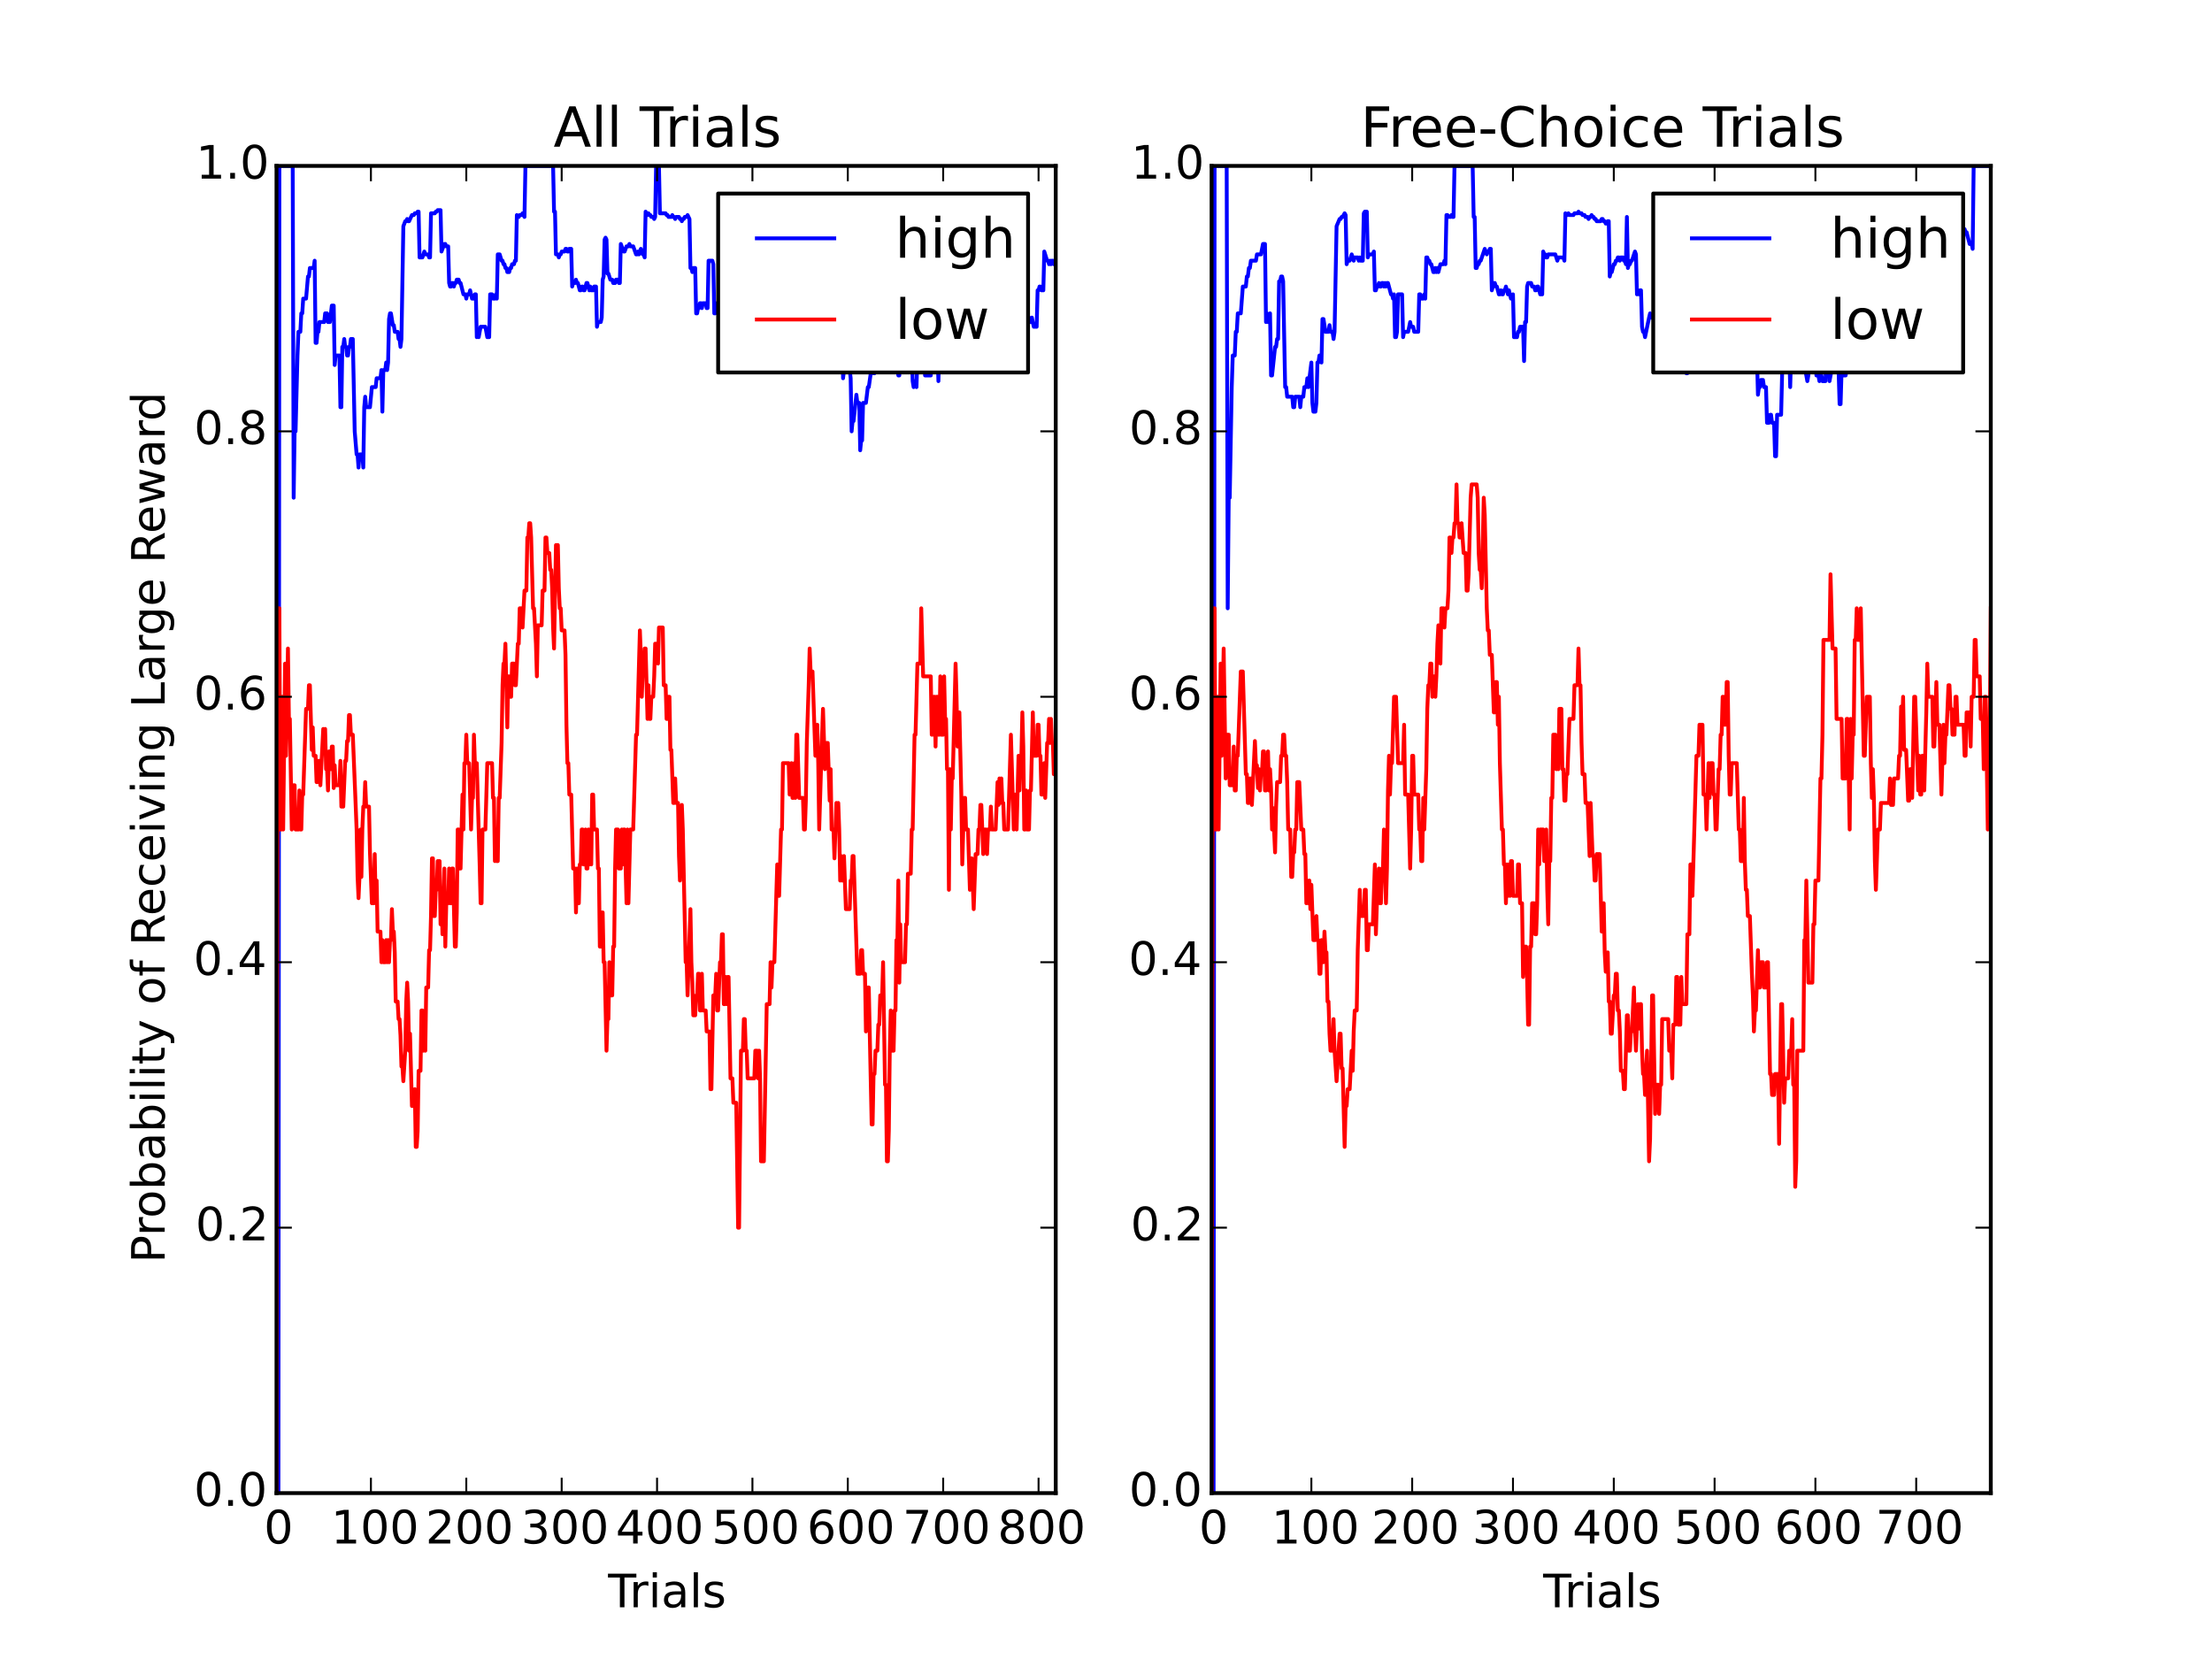 <?xml version="1.0" encoding="utf-8" standalone="no"?>
<!DOCTYPE svg PUBLIC "-//W3C//DTD SVG 1.1//EN"
  "http://www.w3.org/Graphics/SVG/1.1/DTD/svg11.dtd">
<!-- Created with matplotlib (http://matplotlib.org/) -->
<svg height="432pt" version="1.1" viewBox="0 0 576 432" width="576pt" xmlns="http://www.w3.org/2000/svg" xmlns:xlink="http://www.w3.org/1999/xlink">
 <defs>
  <style type="text/css">
*{stroke-linecap:butt;stroke-linejoin:round;}
  </style>
 </defs>
 <g id="figure_1">
  <g id="patch_1">
   <path d="
M0 432
L576 432
L576 0
L0 0
z
" style="fill:#ffffff;"/>
  </g>
  <g id="axes_1">
   <g id="patch_2">
    <path d="
M72 388.8
L274.909 388.8
L274.909 43.2
L72 43.2
z
" style="fill:#ffffff;"/>
   </g>
   <g id="line2d_1">
    <path clip-path="url(#p346f55e68c)" d="
M72 388.8
L72.248 388.8
L72.497 388.8
L72.745 43.2
L76.222 43.2
L76.471 129.6
L76.719 112.32
L76.967 112.32
L77.464 92.571
L77.712 86.4
L78.209 86.4
L78.457 81.6
L78.706 81.6
L78.954 77.76
L79.699 77.76
L80.196 72
L80.444 72
L80.693 69.785
L81.686 69.785
L81.934 67.886
L82.183 89.28
L82.431 89.28
L82.679 86.4
L82.928 86.4
L83.176 83.859
L84.418 83.859
L84.666 81.6
L85.163 81.6
L85.411 83.859
L85.908 83.859
L86.405 79.579
L86.901 79.579
L87.15 95.04
L87.398 92.571
L88.392 92.571
L88.64 106.036
L88.888 106.036
L89.137 90.327
L89.385 90.327
L89.633 88.278
L89.882 90.327
L90.13 90.327
L90.379 92.571
L90.627 92.571
L90.875 90.327
L91.124 90.327
L91.372 88.278
L91.869 88.278
L92.365 112.32
L92.862 118.33
L93.111 118.33
L93.359 121.745
L93.607 118.33
L94.352 118.33
L94.601 121.745
L94.849 106.036
L95.097 103.304
L95.346 106.036
L96.339 106.036
L96.836 100.8
L97.829 100.8
L98.078 98.496
L99.071 98.496
L99.32 96.369
L99.568 107.2
L99.816 96.369
L100.313 96.369
L100.561 94.4
L100.81 96.369
L101.058 94.4
L101.306 83.077
L101.555 81.6
L101.803 81.6
L102.3 84.672
L102.548 84.672
L102.796 86.4
L103.542 86.4
L103.79 88.278
L104.038 88.278
L104.287 90.327
L104.535 88.278
L105.032 58.909
L105.528 57.6
L105.777 57.6
L106.025 57.024
L106.274 57.6
L106.522 57.6
L107.267 56
L107.764 56
L108.012 55.543
L108.509 55.543
L108.757 55.117
L109.005 55.117
L109.254 67.034
L109.999 67.034
L110.496 65.497
L110.744 66.24
L111.489 66.24
L111.737 67.034
L111.986 67.034
L112.234 55.543
L113.228 55.543
L113.476 55.117
L113.724 55.117
L113.973 54.72
L114.718 54.72
L114.966 65.497
L115.711 63.529
L115.959 63.529
L116.208 64.145
L116.705 64.145
L116.953 73.694
L117.201 74.618
L117.45 74.618
L117.698 73.694
L117.946 73.694
L118.195 74.618
L118.443 73.694
L118.691 73.694
L118.94 72.823
L119.437 72.823
L119.685 73.694
L119.933 73.694
L120.678 76.645
L121.175 76.645
L121.423 77.76
L121.672 76.645
L122.168 76.645
L122.417 75.6
L122.914 77.76
L123.41 77.76
L123.659 76.645
L123.907 76.645
L124.155 87.793
L124.404 86.4
L124.652 87.793
L125.149 85.091
L126.391 85.091
L126.887 87.793
L127.384 87.793
L127.632 76.645
L128.129 76.645
L128.377 77.76
L128.874 77.76
L129.123 76.645
L129.371 77.76
L129.619 66.24
L130.116 66.24
L130.613 67.886
L130.861 67.886
L131.109 68.8
L131.358 68.8
L131.606 69.785
L131.854 69.785
L132.103 70.848
L132.6 70.848
L132.848 69.785
L133.096 69.785
L133.345 68.8
L133.841 68.8
L134.09 67.886
L134.338 67.886
L134.586 56
L134.835 56.492
L135.083 56.492
L135.331 56
L135.828 56
L136.077 55.543
L136.573 56.492
L136.822 43.2
L144.024 43.2
L144.272 55.117
L144.521 55.117
L144.769 66.24
L145.266 66.24
L145.514 67.034
L145.763 66.24
L146.011 66.24
L146.259 65.497
L147.004 65.497
L147.253 64.8
L147.501 64.8
L147.749 65.497
L147.998 65.497
L148.246 64.8
L148.743 64.8
L148.991 74.618
L149.24 73.694
L149.736 73.694
L149.985 72.823
L150.233 73.694
L150.481 73.694
L150.978 75.6
L151.226 75.6
L151.475 74.618
L151.723 74.618
L151.972 75.6
L152.22 75.6
L152.717 73.694
L152.965 73.694
L153.462 75.6
L153.71 74.618
L153.958 75.6
L154.455 75.6
L154.703 74.618
L155.2 74.618
L155.449 85.091
L155.697 83.859
L156.442 83.859
L156.69 82.697
L156.939 72.823
L157.187 72
L157.435 62.4
L157.684 61.881
L157.932 62.4
L158.18 71.222
L158.429 71.222
L158.926 72.823
L159.422 72.823
L159.671 73.694
L160.167 73.694
L160.416 72.823
L160.912 72.823
L161.161 73.694
L161.409 73.694
L161.658 63.529
L162.403 65.497
L162.651 65.497
L163.148 64.145
L163.644 64.145
L163.893 63.529
L164.141 64.145
L164.886 64.145
L165.631 66.24
L165.88 66.24
L166.128 65.497
L166.376 66.24
L166.873 64.8
L167.37 66.24
L167.618 66.24
L167.866 67.034
L168.115 55.117
L168.612 56
L168.86 55.543
L169.108 56
L169.357 56
L169.605 56.492
L170.102 56.492
L170.35 57.024
L170.598 56.492
L170.847 43.2
L171.592 43.2
L171.84 55.543
L173.33 55.543
L173.579 56
L173.827 56
L174.075 56.492
L174.821 56.492
L175.069 56
L175.317 56.492
L175.566 56.492
L175.814 57.024
L176.062 56.492
L176.807 56.492
L177.056 57.024
L177.304 57.024
L177.552 57.6
L177.801 57.024
L178.049 57.024
L178.298 56.492
L178.794 56.492
L179.043 56
L179.539 57.024
L179.788 69.785
L180.036 69.785
L180.284 70.848
L180.533 69.785
L181.029 69.785
L181.278 81.6
L181.526 81.6
L181.775 80.229
L182.023 80.229
L182.271 78.952
L182.52 78.952
L182.768 80.229
L183.016 78.952
L183.761 78.952
L184.01 80.229
L184.258 80.229
L184.507 67.886
L185.5 67.886
L185.748 68.8
L185.997 81.6
L186.245 81.6
L186.742 78.952
L186.99 78.952
L187.487 76.645
L187.735 76.645
L187.984 75.6
L188.48 75.6
L188.729 86.4
L188.977 85.091
L189.225 86.4
L189.474 85.091
L189.722 85.091
L190.219 82.697
L190.467 92.571
L190.715 92.571
L190.964 94.023
L191.709 94.023
L192.206 91.2
L192.454 81.6
L193.447 81.6
L193.696 80.562
L193.944 71.222
L194.193 72
L194.441 81.6
L194.689 82.697
L196.179 82.697
L196.428 92.571
L196.676 91.2
L197.173 91.2
L197.421 92.571
L197.67 91.2
L197.918 92.571
L198.415 92.571
L198.663 82.697
L198.911 82.697
L199.656 86.4
L200.401 86.4
L200.898 89.28
L201.147 87.793
L201.395 76.645
L201.643 76.645
L201.892 86.4
L202.14 87.793
L202.388 86.4
L202.637 87.793
L202.885 87.793
L203.133 77.76
L203.382 76.645
L203.878 76.645
L204.127 87.793
L205.369 87.793
L205.617 86.4
L205.865 86.4
L206.362 89.28
L206.61 89.28
L206.859 87.793
L207.107 77.76
L207.604 77.76
L207.852 78.952
L208.101 77.76
L208.846 77.76
L209.094 66.24
L209.342 67.034
L209.591 67.034
L209.839 67.886
L210.087 67.886
L210.336 68.8
L211.081 66.24
L211.578 66.24
L211.826 65.497
L212.074 75.6
L212.323 74.618
L212.571 74.618
L213.068 76.645
L213.316 76.645
L213.564 86.4
L214.31 90.869
L214.558 80.229
L214.806 78.952
L215.055 80.229
L215.551 80.229
L215.8 78.952
L216.048 80.229
L216.296 78.952
L216.545 78.952
L216.793 67.034
L217.042 78.952
L217.787 83.077
L218.035 81.6
L218.532 84.672
L218.78 84.672
L219.028 83.077
L219.277 84.672
L219.525 98.496
L220.022 94.4
L220.27 96.369
L221.264 96.369
L221.512 98.496
L221.76 112.32
L222.009 109.662
L222.257 109.662
L223.002 102.786
L223.25 104.914
L223.747 104.914
L223.996 117.257
L224.244 114.703
L224.492 114.703
L224.741 104.914
L225.486 104.914
L225.982 100.8
L226.231 100.8
L226.976 95.564
L227.224 95.564
L227.473 97.2
L227.721 97.2
L227.969 95.564
L228.466 95.564
L228.714 94.023
L228.963 94.023
L229.211 92.571
L229.459 92.571
L229.708 82.697
L229.956 91.2
L230.453 88.674
L230.701 88.674
L230.95 87.508
L231.198 87.508
L231.446 86.4
L231.695 87.508
L231.943 95.04
L232.191 87.508
L232.688 87.508
L232.936 95.04
L233.185 95.04
L233.433 96.369
L233.682 96.369
L233.93 97.768
L234.178 97.768
L234.427 89.903
L234.675 91.2
L235.668 91.2
L235.917 89.903
L236.165 89.903
L236.413 91.2
L236.662 81.6
L236.91 81.6
L237.159 91.2
L237.407 89.903
L237.655 99.243
L237.904 100.8
L238.152 99.243
L238.4 99.243
L238.649 100.8
L238.897 92.571
L239.642 92.571
L240.387 88.674
L240.636 88.674
L240.884 97.768
L242.374 97.768
L242.622 89.903
L242.871 89.903
L243.119 91.2
L243.368 91.2
L243.616 92.571
L243.864 91.2
L244.113 91.2
L244.361 99.243
L244.609 89.903
L244.858 88.674
L245.106 89.903
L245.354 89.903
L245.603 80.562
L246.099 78.646
L246.348 78.646
L246.596 77.76
L247.341 77.76
L247.838 79.579
L248.086 79.579
L248.831 82.697
L249.08 81.6
L249.328 82.697
L249.576 82.697
L249.825 73.694
L250.073 74.618
L250.322 64.8
L250.57 64.8
L251.067 66.24
L251.315 66.24
L251.563 65.497
L252.06 65.497
L252.805 67.886
L253.054 67.886
L253.302 68.8
L253.55 56.492
L254.047 57.6
L254.295 57.6
L254.544 72
L254.792 73.252
L255.04 73.252
L255.289 72
L255.537 72
L255.785 70.848
L256.034 72
L256.282 70.848
L256.779 70.848
L257.027 57.6
L257.276 58.226
L257.524 73.252
L257.772 73.252
L258.269 76.114
L259.014 76.114
L259.262 92.571
L260.008 86.4
L260.504 83.077
L260.753 84.672
L261.001 83.077
L261.249 83.077
L261.498 81.6
L262.491 81.6
L263.485 76.645
L263.733 75.6
L263.981 85.091
L264.23 86.4
L264.478 86.4
L264.726 87.793
L265.471 83.859
L265.72 85.091
L265.968 85.091
L266.217 83.859
L266.465 92.571
L266.962 92.571
L267.21 83.859
L267.458 82.697
L267.955 82.697
L268.203 83.859
L268.452 83.859
L268.7 82.697
L269.197 85.091
L269.942 85.091
L270.19 75.6
L270.439 75.6
L270.687 74.618
L270.935 74.618
L271.184 75.6
L271.68 75.6
L271.929 65.497
L272.674 67.886
L272.922 67.886
L273.171 68.8
L273.419 67.886
L273.667 68.8
L273.916 67.886
L274.164 67.886
L274.412 68.8
L274.661 67.886
L274.909 67.886
L274.909 67.886" style="fill:none;stroke:#0000ff;stroke-linecap:square;"/>
   </g>
   <g id="line2d_2">
    <path clip-path="url(#p346f55e68c)" d="
M72 388.8
L72.248 216
L72.497 158.4
L72.745 158.4
L72.993 216
L73.242 216
L73.49 181.44
L73.739 216
L74.235 172.8
L74.484 196.8
L74.98 168.873
L75.229 187.2
L75.477 187.2
L75.974 216
L76.222 204.48
L76.719 204.48
L76.967 216
L77.712 216
L77.961 205.835
L78.209 216
L78.457 216
L78.706 206.905
L78.954 206.905
L79.699 184.582
L80.196 184.582
L80.444 178.435
L80.693 178.435
L81.189 195.264
L81.438 189.415
L81.686 196.8
L82.183 196.8
L82.431 203.657
L82.679 203.657
L82.928 198.124
L83.176 198.124
L83.424 204.48
L84.17 189.818
L84.418 195.671
L84.666 189.818
L84.915 200.291
L85.163 200.291
L85.411 205.835
L85.66 195.671
L85.908 195.671
L86.156 200.291
L86.405 194.4
L86.653 194.4
L86.901 205.2
L87.15 199.277
L87.398 204.48
L88.392 204.48
L88.64 198.124
L88.888 210.041
L89.385 210.041
L89.882 198.124
L90.13 198.124
L90.379 192.96
L90.627 192.96
L90.875 186.207
L91.124 186.207
L91.372 191.314
L91.869 191.314
L92.614 209.6
L92.862 216
L93.111 228.343
L93.359 233.876
L93.607 228.343
L93.856 216
L94.104 228.343
L94.352 216
L94.601 210.041
L94.849 210.041
L95.097 203.657
L95.346 210.041
L96.091 210.041
L96.339 221.959
L96.836 235.2
L97.333 235.2
L97.581 222.4
L97.829 235.2
L98.078 229.292
L98.326 242.585
L99.071 242.585
L99.32 250.56
L99.568 244.8
L99.816 250.56
L100.313 250.56
L100.561 244.8
L100.81 250.56
L101.058 244.8
L101.306 250.56
L101.555 244.8
L101.803 244.8
L102.051 236.736
L102.3 242.585
L102.548 242.585
L102.796 248
L103.045 260.8
L103.542 260.8
L103.79 265.371
L104.038 265.371
L104.287 269.628
L104.535 277.714
L104.783 277.714
L105.032 281.545
L105.528 273.6
L105.777 260.8
L106.025 255.877
L106.274 260.8
L106.522 273.6
L106.77 269.169
L107.267 288
L107.764 288
L108.012 283.617
L108.26 298.643
L108.509 298.643
L108.757 294.545
L109.005 278.836
L109.502 278.836
L109.751 263.127
L109.999 263.127
L110.247 273.6
L110.496 267.84
L110.744 273.6
L110.992 257.143
L111.489 257.143
L111.737 247.418
L111.986 247.418
L112.234 238.539
L112.482 223.513
L112.731 223.513
L112.979 238.539
L113.228 238.539
L113.476 231.709
L113.724 231.709
L113.973 224.229
L114.469 224.229
L114.718 240.686
L114.966 233.28
L115.214 243.284
L115.711 226.165
L115.959 246.494
L116.208 235.2
L116.705 235.2
L116.953 226.165
L117.201 235.2
L117.45 235.2
L117.698 226.165
L117.946 226.165
L118.443 246.494
L118.691 246.494
L118.94 237.6
L119.188 216
L119.437 216
L119.685 226.165
L119.933 226.165
L120.43 206.905
L120.678 216
L120.927 198.72
L121.175 198.72
L121.423 191.314
L121.672 198.72
L122.168 198.72
L122.665 216
L122.914 207.771
L123.162 207.771
L123.41 191.314
L123.659 198.72
L124.155 198.72
L124.9 225.095
L125.149 235.2
L125.397 235.2
L125.645 216
L126.391 216
L126.887 198.72
L128.129 198.72
L128.377 207.771
L128.626 207.771
L128.874 224.229
L129.123 216
L129.371 224.229
L129.619 224.229
L129.868 207.771
L130.116 207.771
L130.613 193.461
L130.861 178.435
L131.109 172.8
L131.358 172.8
L131.606 167.616
L132.103 189.415
L132.351 176.123
L132.6 176.123
L132.848 181.44
L133.096 181.44
L133.345 172.8
L133.841 172.8
L134.09 178.435
L134.338 178.435
L134.835 167.616
L135.083 167.616
L135.331 158.4
L135.828 158.4
L136.077 163.409
L136.573 153.792
L137.07 153.792
L137.318 139.968
L137.567 139.968
L137.815 136.246
L138.063 136.246
L138.312 139.968
L138.809 158.4
L139.057 158.4
L139.554 167.616
L139.802 176.123
L140.05 162.831
L141.044 162.831
L141.292 153.792
L141.789 153.792
L142.037 139.968
L142.286 139.968
L142.534 144
L143.031 144
L143.279 148.383
L143.527 148.383
L143.776 153.164
L144.024 163.409
L144.272 168.873
L144.769 141.943
L145.266 141.943
L145.514 153.164
L145.763 158.4
L146.011 158.4
L146.259 164.16
L147.004 164.16
L147.253 170.526
L147.501 188.716
L147.749 198.72
L147.998 198.72
L148.246 206.905
L148.743 206.905
L149.24 226.165
L149.736 226.165
L149.985 237.6
L150.233 226.165
L150.481 226.165
L150.73 235.2
L150.978 225.095
L151.226 225.095
L151.475 216
L151.723 216
L151.972 225.095
L152.22 225.095
L152.468 216
L152.717 226.165
L152.965 226.165
L153.213 216
L153.462 225.095
L153.71 216
L153.958 225.095
L154.207 206.905
L154.455 206.905
L154.703 216
L155.449 216
L155.697 226.165
L155.945 226.165
L156.194 246.494
L156.442 246.494
L156.69 237.6
L156.939 237.6
L157.187 250.56
L157.435 250.56
L157.932 273.6
L158.18 265.371
L158.429 265.371
L158.677 250.56
L158.926 259.2
L159.422 259.2
L159.671 246.494
L159.919 246.494
L160.167 226.165
L160.416 216
L160.912 216
L161.161 226.165
L161.658 226.165
L161.906 216
L162.154 225.095
L162.403 216
L162.651 216
L163.148 235.2
L163.396 216
L163.644 235.2
L164.141 216
L164.886 216
L165.631 191.314
L165.88 191.314
L166.625 164.16
L166.873 170.526
L167.121 181.44
L167.37 174.857
L167.618 174.857
L167.866 168.873
L168.115 168.873
L168.612 187.2
L168.86 178.435
L169.108 187.2
L169.357 187.2
L169.605 181.44
L170.102 181.44
L170.35 176.123
L170.598 167.616
L171.095 167.616
L171.343 172.8
L171.592 163.409
L172.585 163.409
L172.834 178.435
L173.33 178.435
L173.579 187.2
L173.827 187.2
L174.075 181.44
L174.324 181.44
L174.572 195.264
L174.821 195.264
L175.317 209.088
L175.566 209.088
L175.814 202.708
L176.062 209.088
L176.559 209.088
L176.807 222.912
L177.056 229.292
L177.304 216
L177.552 209.6
L177.801 216
L178.546 250.56
L178.794 250.56
L179.043 259.2
L179.788 236.736
L180.036 250.56
L180.284 255.877
L180.533 264.384
L181.029 264.384
L181.278 259.2
L181.526 259.2
L181.775 253.565
L182.023 253.565
L182.271 263.127
L182.52 263.127
L182.768 253.565
L183.016 263.127
L183.761 263.127
L184.01 268.591
L184.755 268.591
L185.003 283.617
L185.252 283.617
L185.748 259.2
L186.245 259.2
L186.493 253.565
L186.742 263.127
L186.99 263.127
L187.487 250.56
L187.735 250.56
L187.984 243.284
L188.232 243.284
L188.48 261.474
L188.729 261.474
L188.977 254.4
L189.225 261.474
L189.474 254.4
L189.722 254.4
L190.219 280.8
L190.715 280.8
L190.964 287.153
L191.709 287.153
L192.206 319.68
L192.454 319.68
L192.951 273.6
L193.447 273.6
L193.696 265.371
L193.944 265.371
L194.193 273.6
L194.441 273.6
L194.689 280.8
L196.428 280.8
L196.676 273.6
L197.173 273.6
L197.421 280.8
L197.67 273.6
L197.918 280.8
L198.166 302.4
L198.911 302.4
L199.656 261.474
L200.401 261.474
L200.65 250.56
L200.898 257.143
L201.147 250.56
L201.643 250.56
L202.14 233.28
L202.388 225.095
L202.637 233.28
L202.885 233.28
L203.382 216
L203.63 216
L203.878 198.72
L205.369 198.72
L205.617 206.905
L205.865 206.905
L206.114 198.72
L206.362 207.771
L206.61 207.771
L206.859 198.72
L207.107 207.771
L207.356 191.314
L207.604 191.314
L208.101 207.771
L209.094 207.771
L209.342 216
L209.591 216
L209.839 208.487
L210.087 193.461
L210.584 178.435
L210.833 168.873
L211.081 174.857
L211.578 174.857
L212.323 196.8
L212.571 196.8
L212.819 188.716
L213.068 198.72
L213.316 216
L214.061 191.314
L214.31 184.582
L214.806 200.291
L215.055 193.461
L215.551 193.461
L216.048 208.487
L216.296 200.291
L216.545 216
L217.042 216
L217.29 223.513
L217.787 209.088
L218.035 216
L218.283 209.088
L218.532 216
L218.78 229.292
L219.028 222.912
L219.277 229.292
L219.525 229.292
L219.773 222.912
L220.27 236.736
L221.264 236.736
L221.512 229.292
L221.76 229.292
L222.009 222.912
L222.257 222.912
L223.25 253.565
L223.996 253.565
L224.244 247.418
L224.492 247.418
L224.741 253.565
L225.237 253.565
L225.486 268.591
L225.982 257.143
L226.231 257.143
L226.976 292.8
L227.224 292.8
L227.473 279.663
L227.721 279.663
L227.969 273.6
L228.466 273.6
L228.714 266.824
L228.963 266.824
L229.211 259.2
L229.708 259.2
L229.956 250.56
L230.453 282.462
L230.701 282.462
L230.95 302.4
L231.198 302.4
L231.446 294.545
L231.695 273.6
L231.943 263.127
L232.191 273.6
L232.688 273.6
L232.936 263.127
L233.185 263.127
L233.433 244.8
L233.682 244.8
L233.93 229.292
L234.178 255.877
L234.427 240.686
L234.675 250.56
L235.668 250.56
L235.917 240.686
L236.165 240.686
L236.413 227.52
L237.159 227.52
L237.407 216
L237.655 216
L238.152 191.314
L238.4 191.314
L238.897 172.8
L239.642 172.8
L239.891 158.4
L240.387 176.123
L242.374 176.123
L242.622 191.314
L242.871 191.314
L243.119 181.44
L243.368 181.44
L243.616 194.4
L243.864 181.44
L244.113 181.44
L244.361 191.314
L244.609 191.314
L244.858 176.123
L245.106 191.314
L245.603 191.314
L245.851 176.123
L246.099 187.2
L246.348 187.2
L246.596 200.291
L246.845 200.291
L247.093 231.709
L247.341 200.291
L247.59 216
L247.838 202.708
L248.086 202.708
L248.831 172.8
L249.08 181.44
L249.328 194.4
L249.576 194.4
L249.825 185.506
L250.322 206.905
L250.57 225.095
L251.067 207.771
L251.315 207.771
L251.563 216
L252.06 216
L252.557 231.709
L252.805 223.513
L253.054 223.513
L253.55 236.736
L254.047 222.4
L254.544 222.4
L254.792 216
L255.04 216
L255.289 209.6
L255.537 209.6
L256.034 222.4
L256.282 216
L256.779 216
L257.027 222.4
L257.276 216
L257.772 216
L258.021 210.041
L258.269 216
L259.262 216
L259.759 203.657
L260.008 209.6
L260.256 202.708
L260.504 209.088
L260.753 202.708
L261.001 209.088
L261.249 209.088
L261.498 216
L262.491 216
L263.236 191.314
L263.981 216
L264.23 206.905
L264.478 206.905
L264.726 216
L265.223 196.8
L265.471 205.835
L265.72 196.8
L265.968 196.8
L266.217 185.506
L266.465 194.4
L266.713 216
L266.962 216
L267.21 205.835
L267.458 216
L267.955 216
L268.203 205.835
L268.452 205.835
L268.948 185.506
L269.197 196.8
L269.942 196.8
L270.19 188.716
L270.439 188.716
L270.687 196.8
L270.935 196.8
L271.184 206.905
L271.68 206.905
L271.929 198.72
L272.177 207.771
L272.674 193.461
L272.922 193.461
L273.171 187.2
L273.419 193.461
L273.667 187.2
L273.916 193.461
L274.164 193.461
L274.412 201.6
L274.661 193.461
L274.909 193.461
L274.909 193.461" style="fill:none;stroke:#ff0000;stroke-linecap:square;"/>
   </g>
   <g id="patch_3">
    <path d="
M72 43.2
L274.909 43.2" style="fill:none;stroke:#000000;stroke-linecap:square;stroke-linejoin:miter;"/>
   </g>
   <g id="patch_4">
    <path d="
M274.909 388.8
L274.909 43.2" style="fill:none;stroke:#000000;stroke-linecap:square;stroke-linejoin:miter;"/>
   </g>
   <g id="patch_5">
    <path d="
M72 388.8
L274.909 388.8" style="fill:none;stroke:#000000;stroke-linecap:square;stroke-linejoin:miter;"/>
   </g>
   <g id="patch_6">
    <path d="
M72 388.8
L72 43.2" style="fill:none;stroke:#000000;stroke-linecap:square;stroke-linejoin:miter;"/>
   </g>
   <g id="matplotlib.axis_1">
    <g id="xtick_1">
     <g id="text_1">
      <!-- 0 -->
      <defs>
       <path d="
M31.781 66.406
Q24.172 66.406 20.328 58.906
Q16.5 51.422 16.5 36.375
Q16.5 21.391 20.328 13.891
Q24.172 6.391 31.781 6.391
Q39.453 6.391 43.281 13.891
Q47.125 21.391 47.125 36.375
Q47.125 51.422 43.281 58.906
Q39.453 66.406 31.781 66.406
M31.781 74.219
Q44.047 74.219 50.516 64.516
Q56.984 54.828 56.984 36.375
Q56.984 17.969 50.516 8.266
Q44.047 -1.422 31.781 -1.422
Q19.531 -1.422 13.062 8.266
Q6.594 17.969 6.594 36.375
Q6.594 54.828 13.062 64.516
Q19.531 74.219 31.781 74.219" id="BitstreamVeraSans-Roman-30"/>
      </defs>
      <g transform="translate(68.728 401.918)scale(0.12 -0.12)">
       <use xlink:href="#BitstreamVeraSans-Roman-30"/>
      </g>
     </g>
    </g>
    <g id="xtick_2">
     <g id="line2d_3">
      <defs>
       <path d="
M0 0
L0 -4" id="m93b0483c22" style="stroke:#000000;stroke-width:0.5;"/>
      </defs>
      <g>
       <use style="stroke:#000000;stroke-width:0.5;" x="96.588" xlink:href="#m93b0483c22" y="388.8"/>
      </g>
     </g>
     <g id="line2d_4">
      <defs>
       <path d="
M0 0
L0 4" id="m741efc42ff" style="stroke:#000000;stroke-width:0.5;"/>
      </defs>
      <g>
       <use style="stroke:#000000;stroke-width:0.5;" x="96.588" xlink:href="#m741efc42ff" y="43.2"/>
      </g>
     </g>
     <g id="text_2">
      <!-- 100 -->
      <defs>
       <path d="
M12.406 8.297
L28.516 8.297
L28.516 63.922
L10.984 60.406
L10.984 69.391
L28.422 72.906
L38.281 72.906
L38.281 8.297
L54.391 8.297
L54.391 0
L12.406 0
z
" id="BitstreamVeraSans-Roman-31"/>
      </defs>
      <g transform="translate(86.193 401.918)scale(0.12 -0.12)">
       <use xlink:href="#BitstreamVeraSans-Roman-31"/>
       <use x="63.623" xlink:href="#BitstreamVeraSans-Roman-30"/>
       <use x="127.246" xlink:href="#BitstreamVeraSans-Roman-30"/>
      </g>
     </g>
    </g>
    <g id="xtick_3">
     <g id="line2d_5">
      <g>
       <use style="stroke:#000000;stroke-width:0.5;" x="121.423" xlink:href="#m93b0483c22" y="388.8"/>
      </g>
     </g>
     <g id="line2d_6">
      <g>
       <use style="stroke:#000000;stroke-width:0.5;" x="121.423" xlink:href="#m741efc42ff" y="43.2"/>
      </g>
     </g>
     <g id="text_3">
      <!-- 200 -->
      <defs>
       <path d="
M19.188 8.297
L53.609 8.297
L53.609 0
L7.328 0
L7.328 8.297
Q12.938 14.109 22.625 23.891
Q32.328 33.688 34.812 36.531
Q39.547 41.844 41.422 45.531
Q43.312 49.219 43.312 52.781
Q43.312 58.594 39.234 62.25
Q35.156 65.922 28.609 65.922
Q23.969 65.922 18.812 64.312
Q13.672 62.703 7.812 59.422
L7.812 69.391
Q13.766 71.781 18.938 73
Q24.125 74.219 28.422 74.219
Q39.75 74.219 46.484 68.547
Q53.219 62.891 53.219 53.422
Q53.219 48.922 51.531 44.891
Q49.859 40.875 45.406 35.406
Q44.188 33.984 37.641 27.219
Q31.109 20.453 19.188 8.297" id="BitstreamVeraSans-Roman-32"/>
      </defs>
      <g transform="translate(110.809 401.918)scale(0.12 -0.12)">
       <use xlink:href="#BitstreamVeraSans-Roman-32"/>
       <use x="63.623" xlink:href="#BitstreamVeraSans-Roman-30"/>
       <use x="127.246" xlink:href="#BitstreamVeraSans-Roman-30"/>
      </g>
     </g>
    </g>
    <g id="xtick_4">
     <g id="line2d_7">
      <g>
       <use style="stroke:#000000;stroke-width:0.5;" x="146.259" xlink:href="#m93b0483c22" y="388.8"/>
      </g>
     </g>
     <g id="line2d_8">
      <g>
       <use style="stroke:#000000;stroke-width:0.5;" x="146.259" xlink:href="#m741efc42ff" y="43.2"/>
      </g>
     </g>
     <g id="text_4">
      <!-- 300 -->
      <defs>
       <path d="
M40.578 39.312
Q47.656 37.797 51.625 33
Q55.609 28.219 55.609 21.188
Q55.609 10.406 48.188 4.484
Q40.766 -1.422 27.094 -1.422
Q22.516 -1.422 17.656 -0.516
Q12.797 0.391 7.625 2.203
L7.625 11.719
Q11.719 9.328 16.594 8.109
Q21.484 6.891 26.812 6.891
Q36.078 6.891 40.938 10.547
Q45.797 14.203 45.797 21.188
Q45.797 27.641 41.281 31.266
Q36.766 34.906 28.719 34.906
L20.219 34.906
L20.219 43.016
L29.109 43.016
Q36.375 43.016 40.234 45.922
Q44.094 48.828 44.094 54.297
Q44.094 59.906 40.109 62.906
Q36.141 65.922 28.719 65.922
Q24.656 65.922 20.016 65.031
Q15.375 64.156 9.812 62.312
L9.812 71.094
Q15.438 72.656 20.344 73.438
Q25.25 74.219 29.594 74.219
Q40.828 74.219 47.359 69.109
Q53.906 64.016 53.906 55.328
Q53.906 49.266 50.438 45.094
Q46.969 40.922 40.578 39.312" id="BitstreamVeraSans-Roman-33"/>
      </defs>
      <g transform="translate(135.663 401.918)scale(0.12 -0.12)">
       <use xlink:href="#BitstreamVeraSans-Roman-33"/>
       <use x="63.623" xlink:href="#BitstreamVeraSans-Roman-30"/>
       <use x="127.246" xlink:href="#BitstreamVeraSans-Roman-30"/>
      </g>
     </g>
    </g>
    <g id="xtick_5">
     <g id="line2d_9">
      <g>
       <use style="stroke:#000000;stroke-width:0.5;" x="171.095" xlink:href="#m93b0483c22" y="388.8"/>
      </g>
     </g>
     <g id="line2d_10">
      <g>
       <use style="stroke:#000000;stroke-width:0.5;" x="171.095" xlink:href="#m741efc42ff" y="43.2"/>
      </g>
     </g>
     <g id="text_5">
      <!-- 400 -->
      <defs>
       <path d="
M37.797 64.312
L12.891 25.391
L37.797 25.391
z

M35.203 72.906
L47.609 72.906
L47.609 25.391
L58.016 25.391
L58.016 17.188
L47.609 17.188
L47.609 0
L37.797 0
L37.797 17.188
L4.891 17.188
L4.891 26.703
z
" id="BitstreamVeraSans-Roman-34"/>
      </defs>
      <g transform="translate(160.335 401.918)scale(0.12 -0.12)">
       <use xlink:href="#BitstreamVeraSans-Roman-34"/>
       <use x="63.623" xlink:href="#BitstreamVeraSans-Roman-30"/>
       <use x="127.246" xlink:href="#BitstreamVeraSans-Roman-30"/>
      </g>
     </g>
    </g>
    <g id="xtick_6">
     <g id="line2d_11">
      <g>
       <use style="stroke:#000000;stroke-width:0.5;" x="195.931" xlink:href="#m93b0483c22" y="388.8"/>
      </g>
     </g>
     <g id="line2d_12">
      <g>
       <use style="stroke:#000000;stroke-width:0.5;" x="195.931" xlink:href="#m741efc42ff" y="43.2"/>
      </g>
     </g>
     <g id="text_6">
      <!-- 500 -->
      <defs>
       <path d="
M10.797 72.906
L49.516 72.906
L49.516 64.594
L19.828 64.594
L19.828 46.734
Q21.969 47.469 24.109 47.828
Q26.266 48.188 28.422 48.188
Q40.625 48.188 47.75 41.5
Q54.891 34.812 54.891 23.391
Q54.891 11.625 47.562 5.094
Q40.234 -1.422 26.906 -1.422
Q22.312 -1.422 17.547 -0.641
Q12.797 0.141 7.719 1.703
L7.719 11.625
Q12.109 9.234 16.797 8.062
Q21.484 6.891 26.703 6.891
Q35.156 6.891 40.078 11.328
Q45.016 15.766 45.016 23.391
Q45.016 31 40.078 35.438
Q35.156 39.891 26.703 39.891
Q22.75 39.891 18.812 39.016
Q14.891 38.141 10.797 36.281
z
" id="BitstreamVeraSans-Roman-35"/>
      </defs>
      <g transform="translate(185.34 401.918)scale(0.12 -0.12)">
       <use xlink:href="#BitstreamVeraSans-Roman-35"/>
       <use x="63.623" xlink:href="#BitstreamVeraSans-Roman-30"/>
       <use x="127.246" xlink:href="#BitstreamVeraSans-Roman-30"/>
      </g>
     </g>
    </g>
    <g id="xtick_7">
     <g id="line2d_13">
      <g>
       <use style="stroke:#000000;stroke-width:0.5;" x="220.767" xlink:href="#m93b0483c22" y="388.8"/>
      </g>
     </g>
     <g id="line2d_14">
      <g>
       <use style="stroke:#000000;stroke-width:0.5;" x="220.767" xlink:href="#m741efc42ff" y="43.2"/>
      </g>
     </g>
     <g id="text_7">
      <!-- 600 -->
      <defs>
       <path d="
M33.016 40.375
Q26.375 40.375 22.484 35.828
Q18.609 31.297 18.609 23.391
Q18.609 15.531 22.484 10.953
Q26.375 6.391 33.016 6.391
Q39.656 6.391 43.531 10.953
Q47.406 15.531 47.406 23.391
Q47.406 31.297 43.531 35.828
Q39.656 40.375 33.016 40.375
M52.594 71.297
L52.594 62.312
Q48.875 64.062 45.094 64.984
Q41.312 65.922 37.594 65.922
Q27.828 65.922 22.672 59.328
Q17.531 52.734 16.797 39.406
Q19.672 43.656 24.016 45.922
Q28.375 48.188 33.594 48.188
Q44.578 48.188 50.953 41.516
Q57.328 34.859 57.328 23.391
Q57.328 12.156 50.688 5.359
Q44.047 -1.422 33.016 -1.422
Q20.359 -1.422 13.672 8.266
Q6.984 17.969 6.984 36.375
Q6.984 53.656 15.188 63.938
Q23.391 74.219 37.203 74.219
Q40.922 74.219 44.703 73.484
Q48.484 72.75 52.594 71.297" id="BitstreamVeraSans-Roman-36"/>
      </defs>
      <g transform="translate(210.132 401.918)scale(0.12 -0.12)">
       <use xlink:href="#BitstreamVeraSans-Roman-36"/>
       <use x="63.623" xlink:href="#BitstreamVeraSans-Roman-30"/>
       <use x="127.246" xlink:href="#BitstreamVeraSans-Roman-30"/>
      </g>
     </g>
    </g>
    <g id="xtick_8">
     <g id="line2d_15">
      <g>
       <use style="stroke:#000000;stroke-width:0.5;" x="245.603" xlink:href="#m93b0483c22" y="388.8"/>
      </g>
     </g>
     <g id="line2d_16">
      <g>
       <use style="stroke:#000000;stroke-width:0.5;" x="245.603" xlink:href="#m741efc42ff" y="43.2"/>
      </g>
     </g>
     <g id="text_8">
      <!-- 700 -->
      <defs>
       <path d="
M8.203 72.906
L55.078 72.906
L55.078 68.703
L28.609 0
L18.312 0
L43.219 64.594
L8.203 64.594
z
" id="BitstreamVeraSans-Roman-37"/>
      </defs>
      <g transform="translate(235.041 401.918)scale(0.12 -0.12)">
       <use xlink:href="#BitstreamVeraSans-Roman-37"/>
       <use x="63.623" xlink:href="#BitstreamVeraSans-Roman-30"/>
       <use x="127.246" xlink:href="#BitstreamVeraSans-Roman-30"/>
      </g>
     </g>
    </g>
    <g id="xtick_9">
     <g id="line2d_17">
      <g>
       <use style="stroke:#000000;stroke-width:0.5;" x="270.439" xlink:href="#m93b0483c22" y="388.8"/>
      </g>
     </g>
     <g id="line2d_18">
      <g>
       <use style="stroke:#000000;stroke-width:0.5;" x="270.439" xlink:href="#m741efc42ff" y="43.2"/>
      </g>
     </g>
     <g id="text_9">
      <!-- 800 -->
      <defs>
       <path d="
M31.781 34.625
Q24.75 34.625 20.719 30.859
Q16.703 27.094 16.703 20.516
Q16.703 13.922 20.719 10.156
Q24.75 6.391 31.781 6.391
Q38.812 6.391 42.859 10.172
Q46.922 13.969 46.922 20.516
Q46.922 27.094 42.891 30.859
Q38.875 34.625 31.781 34.625
M21.922 38.812
Q15.578 40.375 12.031 44.719
Q8.5 49.078 8.5 55.328
Q8.5 64.062 14.719 69.141
Q20.953 74.219 31.781 74.219
Q42.672 74.219 48.875 69.141
Q55.078 64.062 55.078 55.328
Q55.078 49.078 51.531 44.719
Q48 40.375 41.703 38.812
Q48.828 37.156 52.797 32.312
Q56.781 27.484 56.781 20.516
Q56.781 9.906 50.312 4.234
Q43.844 -1.422 31.781 -1.422
Q19.734 -1.422 13.25 4.234
Q6.781 9.906 6.781 20.516
Q6.781 27.484 10.781 32.312
Q14.797 37.156 21.922 38.812
M18.312 54.391
Q18.312 48.734 21.844 45.562
Q25.391 42.391 31.781 42.391
Q38.141 42.391 41.719 45.562
Q45.312 48.734 45.312 54.391
Q45.312 60.062 41.719 63.234
Q38.141 66.406 31.781 66.406
Q25.391 66.406 21.844 63.234
Q18.312 60.062 18.312 54.391" id="BitstreamVeraSans-Roman-38"/>
      </defs>
      <g transform="translate(259.791 401.918)scale(0.12 -0.12)">
       <use xlink:href="#BitstreamVeraSans-Roman-38"/>
       <use x="63.623" xlink:href="#BitstreamVeraSans-Roman-30"/>
       <use x="127.246" xlink:href="#BitstreamVeraSans-Roman-30"/>
      </g>
     </g>
    </g>
    <g id="text_10">
     <!-- Trials -->
     <defs>
      <path d="
M34.281 27.484
Q23.391 27.484 19.188 25
Q14.984 22.516 14.984 16.5
Q14.984 11.719 18.141 8.906
Q21.297 6.109 26.703 6.109
Q34.188 6.109 38.703 11.406
Q43.219 16.703 43.219 25.484
L43.219 27.484
z

M52.203 31.203
L52.203 0
L43.219 0
L43.219 8.297
Q40.141 3.328 35.547 0.953
Q30.953 -1.422 24.312 -1.422
Q15.922 -1.422 10.953 3.297
Q6 8.016 6 15.922
Q6 25.141 12.172 29.828
Q18.359 34.516 30.609 34.516
L43.219 34.516
L43.219 35.406
Q43.219 41.609 39.141 45
Q35.062 48.391 27.688 48.391
Q23 48.391 18.547 47.266
Q14.109 46.141 10.016 43.891
L10.016 52.203
Q14.938 54.109 19.578 55.047
Q24.219 56 28.609 56
Q40.484 56 46.344 49.844
Q52.203 43.703 52.203 31.203" id="BitstreamVeraSans-Roman-61"/>
      <path d="
M9.422 75.984
L18.406 75.984
L18.406 0
L9.422 0
z
" id="BitstreamVeraSans-Roman-6c"/>
      <path d="
M9.422 54.688
L18.406 54.688
L18.406 0
L9.422 0
z

M9.422 75.984
L18.406 75.984
L18.406 64.594
L9.422 64.594
z
" id="BitstreamVeraSans-Roman-69"/>
      <path d="
M-0.297 72.906
L61.375 72.906
L61.375 64.594
L35.5 64.594
L35.5 0
L25.594 0
L25.594 64.594
L-0.297 64.594
z
" id="BitstreamVeraSans-Roman-54"/>
      <path d="
M41.109 46.297
Q39.594 47.172 37.812 47.578
Q36.031 48 33.891 48
Q26.266 48 22.188 43.047
Q18.109 38.094 18.109 28.812
L18.109 0
L9.078 0
L9.078 54.688
L18.109 54.688
L18.109 46.188
Q20.953 51.172 25.484 53.578
Q30.031 56 36.531 56
Q37.453 56 38.578 55.875
Q39.703 55.766 41.062 55.516
z
" id="BitstreamVeraSans-Roman-72"/>
      <path d="
M44.281 53.078
L44.281 44.578
Q40.484 46.531 36.375 47.5
Q32.281 48.484 27.875 48.484
Q21.188 48.484 17.844 46.438
Q14.5 44.391 14.5 40.281
Q14.5 37.156 16.891 35.375
Q19.281 33.594 26.516 31.984
L29.594 31.297
Q39.156 29.25 43.188 25.516
Q47.219 21.781 47.219 15.094
Q47.219 7.469 41.188 3.016
Q35.156 -1.422 24.609 -1.422
Q20.219 -1.422 15.453 -0.562
Q10.688 0.297 5.422 2
L5.422 11.281
Q10.406 8.688 15.234 7.391
Q20.062 6.109 24.812 6.109
Q31.156 6.109 34.562 8.281
Q37.984 10.453 37.984 14.406
Q37.984 18.062 35.516 20.016
Q33.062 21.969 24.703 23.781
L21.578 24.516
Q13.234 26.266 9.516 29.906
Q5.812 33.547 5.812 39.891
Q5.812 47.609 11.281 51.797
Q16.75 56 26.812 56
Q31.781 56 36.172 55.266
Q40.578 54.547 44.281 53.078" id="BitstreamVeraSans-Roman-73"/>
     </defs>
     <g transform="translate(158.347 418.532)scale(0.12 -0.12)">
      <use xlink:href="#BitstreamVeraSans-Roman-54"/>
      <use x="46.334" xlink:href="#BitstreamVeraSans-Roman-72"/>
      <use x="87.447" xlink:href="#BitstreamVeraSans-Roman-69"/>
      <use x="115.23" xlink:href="#BitstreamVeraSans-Roman-61"/>
      <use x="176.51" xlink:href="#BitstreamVeraSans-Roman-6c"/>
      <use x="204.293" xlink:href="#BitstreamVeraSans-Roman-73"/>
     </g>
    </g>
   </g>
   <g id="matplotlib.axis_2">
    <g id="ytick_1">
     <g id="line2d_19">
      <defs>
       <path d="
M0 0
L4 0" id="m728421d6d4" style="stroke:#000000;stroke-width:0.5;"/>
      </defs>
      <g>
       <use style="stroke:#000000;stroke-width:0.5;" x="72.0" xlink:href="#m728421d6d4" y="388.8"/>
      </g>
     </g>
     <g id="line2d_20">
      <defs>
       <path d="
M0 0
L-4 0" id="mcb0005524f" style="stroke:#000000;stroke-width:0.5;"/>
      </defs>
      <g>
       <use style="stroke:#000000;stroke-width:0.5;" x="274.909" xlink:href="#mcb0005524f" y="388.8"/>
      </g>
     </g>
     <g id="text_11">
      <!-- 0.0 -->
      <defs>
       <path d="
M10.688 12.406
L21 12.406
L21 0
L10.688 0
z
" id="BitstreamVeraSans-Roman-2e"/>
      </defs>
      <g transform="translate(50.504 392.111)scale(0.12 -0.12)">
       <use xlink:href="#BitstreamVeraSans-Roman-30"/>
       <use x="63.623" xlink:href="#BitstreamVeraSans-Roman-2e"/>
       <use x="95.41" xlink:href="#BitstreamVeraSans-Roman-30"/>
      </g>
     </g>
    </g>
    <g id="ytick_2">
     <g id="line2d_21">
      <g>
       <use style="stroke:#000000;stroke-width:0.5;" x="72.0" xlink:href="#m728421d6d4" y="319.68"/>
      </g>
     </g>
     <g id="line2d_22">
      <g>
       <use style="stroke:#000000;stroke-width:0.5;" x="274.909" xlink:href="#mcb0005524f" y="319.68"/>
      </g>
     </g>
     <g id="text_12">
      <!-- 0.2 -->
      <g transform="translate(50.909 322.991)scale(0.12 -0.12)">
       <use xlink:href="#BitstreamVeraSans-Roman-30"/>
       <use x="63.623" xlink:href="#BitstreamVeraSans-Roman-2e"/>
       <use x="95.41" xlink:href="#BitstreamVeraSans-Roman-32"/>
      </g>
     </g>
    </g>
    <g id="ytick_3">
     <g id="line2d_23">
      <g>
       <use style="stroke:#000000;stroke-width:0.5;" x="72.0" xlink:href="#m728421d6d4" y="250.56"/>
      </g>
     </g>
     <g id="line2d_24">
      <g>
       <use style="stroke:#000000;stroke-width:0.5;" x="274.909" xlink:href="#mcb0005524f" y="250.56"/>
      </g>
     </g>
     <g id="text_13">
      <!-- 0.4 -->
      <g transform="translate(50.381 253.871)scale(0.12 -0.12)">
       <use xlink:href="#BitstreamVeraSans-Roman-30"/>
       <use x="63.623" xlink:href="#BitstreamVeraSans-Roman-2e"/>
       <use x="95.41" xlink:href="#BitstreamVeraSans-Roman-34"/>
      </g>
     </g>
    </g>
    <g id="ytick_4">
     <g id="line2d_25">
      <g>
       <use style="stroke:#000000;stroke-width:0.5;" x="72.0" xlink:href="#m728421d6d4" y="181.44"/>
      </g>
     </g>
     <g id="line2d_26">
      <g>
       <use style="stroke:#000000;stroke-width:0.5;" x="274.909" xlink:href="#mcb0005524f" y="181.44"/>
      </g>
     </g>
     <g id="text_14">
      <!-- 0.6 -->
      <g transform="translate(50.463 184.751)scale(0.12 -0.12)">
       <use xlink:href="#BitstreamVeraSans-Roman-30"/>
       <use x="63.623" xlink:href="#BitstreamVeraSans-Roman-2e"/>
       <use x="95.41" xlink:href="#BitstreamVeraSans-Roman-36"/>
      </g>
     </g>
    </g>
    <g id="ytick_5">
     <g id="line2d_27">
      <g>
       <use style="stroke:#000000;stroke-width:0.5;" x="72.0" xlink:href="#m728421d6d4" y="112.32"/>
      </g>
     </g>
     <g id="line2d_28">
      <g>
       <use style="stroke:#000000;stroke-width:0.5;" x="274.909" xlink:href="#mcb0005524f" y="112.32"/>
      </g>
     </g>
     <g id="text_15">
      <!-- 0.8 -->
      <g transform="translate(50.529 115.631)scale(0.12 -0.12)">
       <use xlink:href="#BitstreamVeraSans-Roman-30"/>
       <use x="63.623" xlink:href="#BitstreamVeraSans-Roman-2e"/>
       <use x="95.41" xlink:href="#BitstreamVeraSans-Roman-38"/>
      </g>
     </g>
    </g>
    <g id="ytick_6">
     <g id="line2d_29">
      <g>
       <use style="stroke:#000000;stroke-width:0.5;" x="72.0" xlink:href="#m728421d6d4" y="43.2"/>
      </g>
     </g>
     <g id="line2d_30">
      <g>
       <use style="stroke:#000000;stroke-width:0.5;" x="274.909" xlink:href="#mcb0005524f" y="43.2"/>
      </g>
     </g>
     <g id="text_16">
      <!-- 1.0 -->
      <g transform="translate(51.031 46.511)scale(0.12 -0.12)">
       <use xlink:href="#BitstreamVeraSans-Roman-31"/>
       <use x="63.623" xlink:href="#BitstreamVeraSans-Roman-2e"/>
       <use x="95.41" xlink:href="#BitstreamVeraSans-Roman-30"/>
      </g>
     </g>
    </g>
    <g id="text_17">
     <!-- Probability of Receiving Large Reward -->
     <defs>
      <path d="
M45.406 46.391
L45.406 75.984
L54.391 75.984
L54.391 0
L45.406 0
L45.406 8.203
Q42.578 3.328 38.25 0.953
Q33.938 -1.422 27.875 -1.422
Q17.969 -1.422 11.734 6.484
Q5.516 14.406 5.516 27.297
Q5.516 40.188 11.734 48.094
Q17.969 56 27.875 56
Q33.938 56 38.25 53.625
Q42.578 51.266 45.406 46.391
M14.797 27.297
Q14.797 17.391 18.875 11.75
Q22.953 6.109 30.078 6.109
Q37.203 6.109 41.297 11.75
Q45.406 17.391 45.406 27.297
Q45.406 37.203 41.297 42.844
Q37.203 48.484 30.078 48.484
Q22.953 48.484 18.875 42.844
Q14.797 37.203 14.797 27.297" id="BitstreamVeraSans-Roman-64"/>
      <path id="BitstreamVeraSans-Roman-20"/>
      <path d="
M9.812 72.906
L19.672 72.906
L19.672 8.297
L55.172 8.297
L55.172 0
L9.812 0
z
" id="BitstreamVeraSans-Roman-4c"/>
      <path d="
M54.891 33.016
L54.891 0
L45.906 0
L45.906 32.719
Q45.906 40.484 42.875 44.328
Q39.844 48.188 33.797 48.188
Q26.516 48.188 22.312 43.547
Q18.109 38.922 18.109 30.906
L18.109 0
L9.078 0
L9.078 54.688
L18.109 54.688
L18.109 46.188
Q21.344 51.125 25.703 53.562
Q30.078 56 35.797 56
Q45.219 56 50.047 50.172
Q54.891 44.344 54.891 33.016" id="BitstreamVeraSans-Roman-6e"/>
      <path d="
M30.609 48.391
Q23.391 48.391 19.188 42.75
Q14.984 37.109 14.984 27.297
Q14.984 17.484 19.156 11.844
Q23.344 6.203 30.609 6.203
Q37.797 6.203 41.984 11.859
Q46.188 17.531 46.188 27.297
Q46.188 37.016 41.984 42.703
Q37.797 48.391 30.609 48.391
M30.609 56
Q42.328 56 49.016 48.375
Q55.719 40.766 55.719 27.297
Q55.719 13.875 49.016 6.219
Q42.328 -1.422 30.609 -1.422
Q18.844 -1.422 12.172 6.219
Q5.516 13.875 5.516 27.297
Q5.516 40.766 12.172 48.375
Q18.844 56 30.609 56" id="BitstreamVeraSans-Roman-6f"/>
      <path d="
M19.672 64.797
L19.672 37.406
L32.078 37.406
Q38.969 37.406 42.719 40.969
Q46.484 44.531 46.484 51.125
Q46.484 57.672 42.719 61.234
Q38.969 64.797 32.078 64.797
z

M9.812 72.906
L32.078 72.906
Q44.344 72.906 50.609 67.359
Q56.891 61.812 56.891 51.125
Q56.891 40.328 50.609 34.812
Q44.344 29.297 32.078 29.297
L19.672 29.297
L19.672 0
L9.812 0
z
" id="BitstreamVeraSans-Roman-50"/>
      <path d="
M2.984 54.688
L12.5 54.688
L29.594 8.797
L46.688 54.688
L56.203 54.688
L35.688 0
L23.484 0
z
" id="BitstreamVeraSans-Roman-76"/>
      <path d="
M44.391 34.188
Q47.562 33.109 50.562 29.594
Q53.562 26.078 56.594 19.922
L66.609 0
L56 0
L46.688 18.703
Q43.062 26.031 39.672 28.422
Q36.281 30.812 30.422 30.812
L19.672 30.812
L19.672 0
L9.812 0
L9.812 72.906
L32.078 72.906
Q44.578 72.906 50.734 67.672
Q56.891 62.453 56.891 51.906
Q56.891 45.016 53.688 40.469
Q50.484 35.938 44.391 34.188
M19.672 64.797
L19.672 38.922
L32.078 38.922
Q39.203 38.922 42.844 42.219
Q46.484 45.516 46.484 51.906
Q46.484 58.297 42.844 61.547
Q39.203 64.797 32.078 64.797
z
" id="BitstreamVeraSans-Roman-52"/>
      <path d="
M32.172 -5.078
Q28.375 -14.844 24.75 -17.812
Q21.141 -20.797 15.094 -20.797
L7.906 -20.797
L7.906 -13.281
L13.188 -13.281
Q16.891 -13.281 18.938 -11.516
Q21 -9.766 23.484 -3.219
L25.094 0.875
L2.984 54.688
L12.5 54.688
L29.594 11.922
L46.688 54.688
L56.203 54.688
z
" id="BitstreamVeraSans-Roman-79"/>
      <path d="
M56.203 29.594
L56.203 25.203
L14.891 25.203
Q15.484 15.922 20.484 11.062
Q25.484 6.203 34.422 6.203
Q39.594 6.203 44.453 7.469
Q49.312 8.734 54.109 11.281
L54.109 2.781
Q49.266 0.734 44.188 -0.344
Q39.109 -1.422 33.891 -1.422
Q20.797 -1.422 13.156 6.188
Q5.516 13.812 5.516 26.812
Q5.516 40.234 12.766 48.109
Q20.016 56 32.328 56
Q43.359 56 49.781 48.891
Q56.203 41.797 56.203 29.594
M47.219 32.234
Q47.125 39.594 43.094 43.984
Q39.062 48.391 32.422 48.391
Q24.906 48.391 20.391 44.141
Q15.875 39.891 15.188 32.172
z
" id="BitstreamVeraSans-Roman-65"/>
      <path d="
M4.203 54.688
L13.188 54.688
L24.422 12.016
L35.594 54.688
L46.188 54.688
L57.422 12.016
L68.609 54.688
L77.594 54.688
L63.281 0
L52.688 0
L40.922 44.828
L29.109 0
L18.5 0
z
" id="BitstreamVeraSans-Roman-77"/>
      <path d="
M18.312 70.219
L18.312 54.688
L36.812 54.688
L36.812 47.703
L18.312 47.703
L18.312 18.016
Q18.312 11.328 20.141 9.422
Q21.969 7.516 27.594 7.516
L36.812 7.516
L36.812 0
L27.594 0
Q17.188 0 13.234 3.875
Q9.281 7.766 9.281 18.016
L9.281 47.703
L2.688 47.703
L2.688 54.688
L9.281 54.688
L9.281 70.219
z
" id="BitstreamVeraSans-Roman-74"/>
      <path d="
M37.109 75.984
L37.109 68.5
L28.516 68.5
Q23.688 68.5 21.797 66.547
Q19.922 64.594 19.922 59.516
L19.922 54.688
L34.719 54.688
L34.719 47.703
L19.922 47.703
L19.922 0
L10.891 0
L10.891 47.703
L2.297 47.703
L2.297 54.688
L10.891 54.688
L10.891 58.5
Q10.891 67.625 15.141 71.797
Q19.391 75.984 28.609 75.984
z
" id="BitstreamVeraSans-Roman-66"/>
      <path d="
M45.406 27.984
Q45.406 37.75 41.375 43.109
Q37.359 48.484 30.078 48.484
Q22.859 48.484 18.828 43.109
Q14.797 37.75 14.797 27.984
Q14.797 18.266 18.828 12.891
Q22.859 7.516 30.078 7.516
Q37.359 7.516 41.375 12.891
Q45.406 18.266 45.406 27.984
M54.391 6.781
Q54.391 -7.172 48.188 -13.984
Q42 -20.797 29.203 -20.797
Q24.469 -20.797 20.266 -20.094
Q16.062 -19.391 12.109 -17.922
L12.109 -9.188
Q16.062 -11.328 19.922 -12.344
Q23.781 -13.375 27.781 -13.375
Q36.625 -13.375 41.016 -8.766
Q45.406 -4.156 45.406 5.172
L45.406 9.625
Q42.625 4.781 38.281 2.391
Q33.938 0 27.875 0
Q17.828 0 11.672 7.656
Q5.516 15.328 5.516 27.984
Q5.516 40.672 11.672 48.328
Q17.828 56 27.875 56
Q33.938 56 38.281 53.609
Q42.625 51.219 45.406 46.391
L45.406 54.688
L54.391 54.688
z
" id="BitstreamVeraSans-Roman-67"/>
      <path d="
M48.781 52.594
L48.781 44.188
Q44.969 46.297 41.141 47.344
Q37.312 48.391 33.406 48.391
Q24.656 48.391 19.812 42.844
Q14.984 37.312 14.984 27.297
Q14.984 17.281 19.812 11.734
Q24.656 6.203 33.406 6.203
Q37.312 6.203 41.141 7.25
Q44.969 8.297 48.781 10.406
L48.781 2.094
Q45.016 0.344 40.984 -0.531
Q36.969 -1.422 32.422 -1.422
Q20.062 -1.422 12.781 6.344
Q5.516 14.109 5.516 27.297
Q5.516 40.672 12.859 48.328
Q20.219 56 33.016 56
Q37.156 56 41.109 55.141
Q45.062 54.297 48.781 52.594" id="BitstreamVeraSans-Roman-63"/>
      <path d="
M48.688 27.297
Q48.688 37.203 44.609 42.844
Q40.531 48.484 33.406 48.484
Q26.266 48.484 22.188 42.844
Q18.109 37.203 18.109 27.297
Q18.109 17.391 22.188 11.75
Q26.266 6.109 33.406 6.109
Q40.531 6.109 44.609 11.75
Q48.688 17.391 48.688 27.297
M18.109 46.391
Q20.953 51.266 25.266 53.625
Q29.594 56 35.594 56
Q45.562 56 51.781 48.094
Q58.016 40.188 58.016 27.297
Q58.016 14.406 51.781 6.484
Q45.562 -1.422 35.594 -1.422
Q29.594 -1.422 25.266 0.953
Q20.953 3.328 18.109 8.203
L18.109 0
L9.078 0
L9.078 75.984
L18.109 75.984
z
" id="BitstreamVeraSans-Roman-62"/>
     </defs>
     <g transform="translate(42.885 328.886)rotate(-90.0)scale(0.12 -0.12)">
      <use xlink:href="#BitstreamVeraSans-Roman-50"/>
      <use x="58.553" xlink:href="#BitstreamVeraSans-Roman-72"/>
      <use x="97.416" xlink:href="#BitstreamVeraSans-Roman-6f"/>
      <use x="158.598" xlink:href="#BitstreamVeraSans-Roman-62"/>
      <use x="222.074" xlink:href="#BitstreamVeraSans-Roman-61"/>
      <use x="283.354" xlink:href="#BitstreamVeraSans-Roman-62"/>
      <use x="346.83" xlink:href="#BitstreamVeraSans-Roman-69"/>
      <use x="374.613" xlink:href="#BitstreamVeraSans-Roman-6c"/>
      <use x="402.396" xlink:href="#BitstreamVeraSans-Roman-69"/>
      <use x="430.18" xlink:href="#BitstreamVeraSans-Roman-74"/>
      <use x="469.389" xlink:href="#BitstreamVeraSans-Roman-79"/>
      <use x="528.568" xlink:href="#BitstreamVeraSans-Roman-20"/>
      <use x="560.355" xlink:href="#BitstreamVeraSans-Roman-6f"/>
      <use x="621.537" xlink:href="#BitstreamVeraSans-Roman-66"/>
      <use x="656.742" xlink:href="#BitstreamVeraSans-Roman-20"/>
      <use x="688.529" xlink:href="#BitstreamVeraSans-Roman-52"/>
      <use x="753.512" xlink:href="#BitstreamVeraSans-Roman-65"/>
      <use x="815.035" xlink:href="#BitstreamVeraSans-Roman-63"/>
      <use x="870.016" xlink:href="#BitstreamVeraSans-Roman-65"/>
      <use x="931.539" xlink:href="#BitstreamVeraSans-Roman-69"/>
      <use x="959.322" xlink:href="#BitstreamVeraSans-Roman-76"/>
      <use x="1018.502" xlink:href="#BitstreamVeraSans-Roman-69"/>
      <use x="1046.285" xlink:href="#BitstreamVeraSans-Roman-6e"/>
      <use x="1109.664" xlink:href="#BitstreamVeraSans-Roman-67"/>
      <use x="1173.141" xlink:href="#BitstreamVeraSans-Roman-20"/>
      <use x="1204.928" xlink:href="#BitstreamVeraSans-Roman-4c"/>
      <use x="1260.641" xlink:href="#BitstreamVeraSans-Roman-61"/>
      <use x="1321.92" xlink:href="#BitstreamVeraSans-Roman-72"/>
      <use x="1361.283" xlink:href="#BitstreamVeraSans-Roman-67"/>
      <use x="1424.76" xlink:href="#BitstreamVeraSans-Roman-65"/>
      <use x="1486.283" xlink:href="#BitstreamVeraSans-Roman-20"/>
      <use x="1518.07" xlink:href="#BitstreamVeraSans-Roman-52"/>
      <use x="1583.053" xlink:href="#BitstreamVeraSans-Roman-65"/>
      <use x="1644.576" xlink:href="#BitstreamVeraSans-Roman-77"/>
      <use x="1726.363" xlink:href="#BitstreamVeraSans-Roman-61"/>
      <use x="1787.643" xlink:href="#BitstreamVeraSans-Roman-72"/>
      <use x="1827.006" xlink:href="#BitstreamVeraSans-Roman-64"/>
     </g>
    </g>
   </g>
   <g id="text_18">
    <!-- All Trials -->
    <defs>
     <path d="
M34.188 63.188
L20.797 26.906
L47.609 26.906
z

M28.609 72.906
L39.797 72.906
L67.578 0
L57.328 0
L50.688 18.703
L17.828 18.703
L11.188 0
L0.781 0
z
" id="BitstreamVeraSans-Roman-41"/>
    </defs>
    <g transform="translate(144.133 38.2)scale(0.144 -0.144)">
     <use xlink:href="#BitstreamVeraSans-Roman-41"/>
     <use x="68.408" xlink:href="#BitstreamVeraSans-Roman-6c"/>
     <use x="96.191" xlink:href="#BitstreamVeraSans-Roman-6c"/>
     <use x="123.975" xlink:href="#BitstreamVeraSans-Roman-20"/>
     <use x="155.762" xlink:href="#BitstreamVeraSans-Roman-54"/>
     <use x="202.096" xlink:href="#BitstreamVeraSans-Roman-72"/>
     <use x="243.209" xlink:href="#BitstreamVeraSans-Roman-69"/>
     <use x="270.992" xlink:href="#BitstreamVeraSans-Roman-61"/>
     <use x="332.271" xlink:href="#BitstreamVeraSans-Roman-6c"/>
     <use x="360.055" xlink:href="#BitstreamVeraSans-Roman-73"/>
    </g>
   </g>
   <g id="legend_1">
    <g id="patch_7">
     <path d="
M187.004 96.993
L267.709 96.993
L267.709 50.4
L187.004 50.4
z
" style="fill:#ffffff;stroke:#000000;stroke-linejoin:miter;"/>
    </g>
    <g id="line2d_31">
     <path d="
M197.084 62.062
L217.244 62.062" style="fill:none;stroke:#0000ff;stroke-linecap:square;"/>
    </g>
    <g id="line2d_32"/>
    <g id="text_19">
     <!-- high -->
     <defs>
      <path d="
M54.891 33.016
L54.891 0
L45.906 0
L45.906 32.719
Q45.906 40.484 42.875 44.328
Q39.844 48.188 33.797 48.188
Q26.516 48.188 22.312 43.547
Q18.109 38.922 18.109 30.906
L18.109 0
L9.078 0
L9.078 75.984
L18.109 75.984
L18.109 46.188
Q21.344 51.125 25.703 53.562
Q30.078 56 35.797 56
Q45.219 56 50.047 50.172
Q54.891 44.344 54.891 33.016" id="BitstreamVeraSans-Roman-68"/>
     </defs>
     <g transform="translate(233.084 67.102)scale(0.144 -0.144)">
      <use xlink:href="#BitstreamVeraSans-Roman-68"/>
      <use x="63.379" xlink:href="#BitstreamVeraSans-Roman-69"/>
      <use x="91.162" xlink:href="#BitstreamVeraSans-Roman-67"/>
      <use x="154.639" xlink:href="#BitstreamVeraSans-Roman-68"/>
     </g>
    </g>
    <g id="line2d_33">
     <path d="
M197.084 83.198
L217.244 83.198" style="fill:none;stroke:#ff0000;stroke-linecap:square;"/>
    </g>
    <g id="line2d_34"/>
    <g id="text_20">
     <!-- low -->
     <g transform="translate(233.084 88.238)scale(0.144 -0.144)">
      <use xlink:href="#BitstreamVeraSans-Roman-6c"/>
      <use x="27.783" xlink:href="#BitstreamVeraSans-Roman-6f"/>
      <use x="88.965" xlink:href="#BitstreamVeraSans-Roman-77"/>
     </g>
    </g>
   </g>
  </g>
  <g id="axes_2">
   <g id="patch_8">
    <path d="
M315.491 388.8
L518.4 388.8
L518.4 43.2
L315.491 43.2
z
" style="fill:#ffffff;"/>
   </g>
   <g id="line2d_35">
    <path clip-path="url(#pc565ddf9d5)" d="
M315.491 388.8
L316.016 388.8
L316.278 43.2
L319.428 43.2
L319.691 158.4
L319.953 129.6
L320.216 129.6
L320.741 100.8
L321.003 92.571
L321.528 92.571
L321.791 86.4
L322.053 86.4
L322.316 81.6
L323.103 81.6
L323.628 74.618
L324.416 74.618
L324.678 72
L324.941 72
L325.203 69.785
L325.466 69.785
L325.728 67.886
L327.041 67.886
L327.303 66.24
L328.353 66.24
L328.878 63.529
L329.403 63.529
L329.666 83.859
L329.928 81.6
L330.191 83.859
L330.453 83.859
L330.716 81.6
L330.978 97.768
L331.241 97.768
L332.028 90.327
L332.291 90.327
L332.553 88.278
L332.816 88.278
L333.078 73.252
L333.341 73.252
L333.603 72
L333.866 72
L334.128 73.252
L334.653 100.8
L334.916 100.8
L335.178 103.304
L336.491 103.304
L336.753 106.036
L337.016 106.036
L337.278 103.304
L338.328 103.304
L338.591 106.036
L338.853 103.304
L339.378 103.304
L339.641 100.8
L340.165 100.8
L340.428 98.496
L340.69 100.8
L341.478 94.4
L341.74 104.914
L342.003 107.2
L342.528 107.2
L342.79 104.914
L343.053 94.4
L343.315 94.4
L343.578 92.571
L343.84 92.571
L344.103 94.4
L344.365 83.077
L344.628 83.077
L345.153 86.4
L345.94 86.4
L346.203 84.672
L346.465 86.4
L346.99 86.4
L347.253 88.278
L347.515 86.4
L348.04 58.909
L348.828 57.024
L349.09 57.024
L349.353 56.492
L349.615 56.492
L350.14 55.543
L350.403 56
L350.665 68.8
L350.928 67.886
L351.453 67.886
L351.978 66.24
L352.503 67.886
L352.765 67.034
L353.553 67.034
L353.815 67.886
L354.078 67.034
L354.34 67.886
L354.865 67.886
L355.128 55.543
L355.39 55.117
L355.915 55.117
L356.178 67.034
L356.44 66.24
L357.49 66.24
L357.753 65.497
L358.015 75.6
L358.278 75.6
L358.54 74.618
L358.803 74.618
L359.065 73.694
L359.328 74.618
L359.59 74.618
L359.853 73.694
L360.115 73.694
L360.378 74.618
L360.64 73.694
L360.903 74.618
L361.165 73.694
L361.428 73.694
L362.215 76.645
L362.478 76.645
L362.74 77.76
L363.003 76.645
L363.265 87.793
L363.528 87.793
L363.79 86.4
L364.053 76.645
L365.103 76.645
L365.365 87.793
L365.628 86.4
L366.678 86.4
L367.203 83.859
L367.465 85.091
L367.99 85.091
L368.253 86.4
L369.303 86.4
L369.565 76.645
L369.827 76.645
L370.09 77.76
L370.615 77.76
L370.877 76.645
L371.14 77.76
L371.402 67.034
L371.665 67.034
L371.927 67.886
L372.19 67.886
L372.452 68.8
L372.715 68.8
L373.24 70.848
L373.502 70.848
L373.765 69.785
L374.027 70.848
L374.29 69.785
L374.552 70.848
L375.077 68.8
L375.865 68.8
L376.127 67.886
L376.39 68.8
L376.652 56
L376.915 56
L377.177 56.492
L377.702 56.492
L377.965 56
L378.227 56.492
L378.49 56.492
L378.752 43.2
L383.477 43.2
L383.74 56.492
L384.002 56.492
L384.265 69.785
L384.527 69.785
L384.79 68.8
L385.052 68.8
L385.315 67.886
L385.577 67.886
L386.627 64.8
L387.152 66.24
L387.415 65.497
L387.677 65.497
L387.94 64.8
L388.202 64.8
L388.465 75.6
L388.99 73.694
L389.252 73.694
L389.515 74.618
L389.777 74.618
L390.302 76.645
L390.565 76.645
L390.827 75.6
L391.09 76.645
L391.352 76.645
L391.615 75.6
L391.877 75.6
L392.14 74.618
L392.665 76.645
L392.927 75.6
L393.452 77.76
L393.715 77.76
L393.977 76.645
L394.24 87.793
L395.027 87.793
L395.29 86.4
L395.552 86.4
L395.815 85.091
L396.602 85.091
L396.865 94.023
L397.127 83.859
L397.39 83.859
L397.652 74.618
L397.915 73.694
L398.702 73.694
L398.965 74.618
L399.489 74.618
L399.752 75.6
L400.014 75.6
L400.277 74.618
L400.539 74.618
L401.064 76.645
L401.589 76.645
L401.852 65.497
L402.114 66.24
L402.377 66.24
L402.639 67.034
L402.902 67.034
L403.164 66.24
L405.002 66.24
L405.527 67.886
L405.789 67.034
L407.102 67.034
L407.364 67.886
L407.627 55.543
L407.889 56
L408.152 56
L408.414 55.543
L408.677 56
L409.727 56
L409.989 55.543
L410.777 55.543
L411.039 55.117
L411.302 55.543
L411.827 55.543
L412.089 56
L412.614 56
L412.877 56.492
L413.402 56.492
L413.664 57.024
L413.927 56.492
L414.189 56.492
L414.452 56
L414.714 56.492
L414.977 56.492
L415.239 57.024
L415.502 57.024
L415.764 57.6
L416.814 57.6
L417.077 57.024
L417.339 57.024
L417.602 57.6
L417.864 57.6
L418.127 58.226
L418.389 58.226
L418.652 57.6
L418.914 57.6
L419.177 72
L419.439 70.848
L419.702 70.848
L420.227 68.8
L420.489 68.8
L420.752 67.886
L421.014 67.886
L421.277 67.034
L421.539 67.034
L421.802 67.886
L422.064 67.034
L422.589 67.034
L422.852 67.886
L423.114 67.886
L423.377 68.8
L423.639 56.492
L423.902 69.785
L424.164 68.8
L424.427 68.8
L424.689 67.886
L424.952 67.886
L425.739 65.497
L426.002 66.24
L426.264 76.645
L426.527 75.6
L426.789 76.645
L427.052 75.6
L427.314 75.6
L427.577 85.091
L427.839 86.4
L428.102 86.4
L428.364 87.793
L429.414 82.697
L429.676 81.6
L429.939 82.697
L430.464 82.697
L431.251 79.579
L431.514 79.579
L431.776 88.674
L432.039 89.903
L432.301 88.674
L432.564 79.579
L432.826 80.562
L433.614 80.562
L433.876 89.903
L434.401 89.903
L434.664 91.2
L435.189 91.2
L435.714 94.023
L436.239 94.023
L436.501 95.564
L436.764 95.564
L437.026 94.023
L437.289 83.859
L437.551 83.859
L438.076 86.4
L438.864 86.4
L439.126 97.2
L439.389 97.2
L439.651 86.4
L440.439 86.4
L440.701 87.793
L440.964 77.76
L441.226 87.793
L441.751 85.091
L442.276 85.091
L442.539 86.4
L444.114 86.4
L444.639 89.28
L444.901 87.793
L445.164 77.76
L445.426 76.645
L445.951 76.645
L446.214 75.6
L446.476 75.6
L446.739 76.645
L447.001 76.645
L447.264 66.24
L447.526 67.034
L447.789 67.034
L448.051 66.24
L448.314 66.24
L448.576 65.497
L448.839 65.497
L449.101 64.8
L449.364 75.6
L449.626 74.618
L450.151 74.618
L450.414 75.6
L450.676 86.4
L450.939 87.793
L452.251 87.793
L452.514 77.76
L452.776 76.645
L453.039 87.793
L453.301 89.28
L454.351 89.28
L454.614 78.952
L454.876 78.952
L455.139 80.229
L455.401 92.571
L455.664 92.571
L455.926 90.869
L456.451 94.4
L456.976 90.869
L457.239 90.869
L457.501 92.571
L457.764 102.786
L458.026 100.8
L458.289 100.8
L458.551 98.942
L459.076 98.942
L459.338 100.8
L459.863 100.8
L460.126 110.09
L460.651 110.09
L460.913 108
L461.176 108
L461.438 110.09
L461.963 110.09
L462.226 118.8
L462.488 118.8
L462.751 108
L463.801 108
L464.063 97.2
L464.851 92.571
L465.638 92.571
L465.901 91.2
L466.163 100.8
L466.426 91.2
L466.951 88.674
L467.476 88.674
L467.738 87.508
L468.001 87.508
L468.263 96.369
L468.526 96.369
L468.788 87.508
L469.051 87.508
L469.313 96.369
L470.101 96.369
L470.626 99.243
L470.888 97.768
L471.151 88.674
L471.938 88.674
L472.201 89.903
L472.463 89.903
L472.726 88.674
L472.988 97.768
L473.513 97.768
L473.776 99.243
L474.038 97.768
L474.301 97.768
L474.563 99.243
L475.351 99.243
L475.613 89.903
L476.138 89.903
L476.401 99.243
L477.188 95.04
L477.976 95.04
L478.238 96.369
L478.763 96.369
L479.026 105.231
L479.288 105.231
L479.551 96.369
L479.813 97.768
L480.601 97.768
L480.863 96.369
L481.126 96.369
L481.388 95.04
L481.651 87.508
L481.913 87.508
L482.438 89.903
L482.701 80.562
L483.226 80.562
L483.488 81.6
L483.751 80.562
L484.276 80.562
L485.326 85.091
L485.588 85.091
L486.113 87.793
L486.376 76.645
L486.638 76.645
L486.901 65.497
L487.163 65.497
L487.688 67.034
L487.951 66.24
L488.213 66.24
L489 68.8
L489.263 68.8
L489.525 81.6
L489.788 69.785
L491.625 69.785
L491.888 83.077
L492.15 84.672
L492.413 72
L492.938 72
L493.2 70.848
L494.25 70.848
L494.513 72
L495.038 72
L495.563 69.785
L496.35 69.785
L496.875 67.886
L497.138 67.886
L497.4 67.034
L497.663 67.034
L497.925 77.76
L498.188 77.76
L498.45 76.645
L498.713 76.645
L499.5 73.694
L500.025 75.6
L500.288 75.6
L500.55 85.091
L500.813 85.091
L501.075 83.859
L501.338 85.091
L502.125 81.6
L502.65 81.6
L502.913 72
L503.175 72
L503.438 72.823
L503.7 72.823
L504.488 75.6
L505.013 75.6
L505.275 65.497
L505.8 64.145
L506.588 66.24
L506.85 66.24
L507.375 67.886
L507.638 67.886
L507.9 67.034
L508.163 67.034
L508.425 66.24
L508.95 67.886
L509.213 67.886
L509.475 68.8
L509.738 68.8
L510.525 72
L511.05 74.618
L511.313 59.657
L511.575 59.657
L511.838 60.48
L512.1 60.48
L512.888 63.529
L513.413 63.529
L513.675 64.8
L513.938 43.2
L518.4 43.2
L518.4 43.2" style="fill:none;stroke:#0000ff;stroke-linecap:square;"/>
   </g>
   <g id="line2d_36">
    <path clip-path="url(#pc565ddf9d5)" d="
M315.491 388.8
L315.753 216
L316.016 158.4
L316.278 158.4
L316.541 216
L316.803 216
L317.066 181.44
L317.328 216
L317.853 172.8
L318.116 196.8
L318.641 168.873
L319.166 202.708
L319.428 191.314
L319.953 191.314
L320.216 204.48
L321.003 204.48
L321.266 194.4
L321.528 205.835
L321.791 205.835
L322.053 196.8
L322.316 196.8
L323.103 174.857
L323.628 174.857
L324.416 201.6
L324.678 201.6
L324.941 209.088
L325.203 209.088
L325.466 202.708
L325.728 202.708
L325.991 209.6
L326.778 192.96
L327.041 199.277
L327.303 199.277
L327.566 205.2
L327.828 200.291
L328.091 205.835
L328.353 201.189
L328.616 201.189
L328.878 195.671
L329.141 195.671
L329.403 205.835
L329.666 205.835
L330.191 195.671
L330.453 205.835
L330.716 200.291
L330.978 205.2
L331.241 216
L331.503 210.426
L332.028 221.959
L332.291 210.041
L332.553 203.657
L333.341 203.657
L333.603 196.8
L333.866 196.8
L334.128 191.314
L334.391 191.314
L334.653 196.8
L334.916 196.8
L335.178 203.657
L335.441 216
L335.966 216
L336.228 228.343
L336.491 228.343
L336.753 221.959
L337.016 221.959
L337.278 216
L337.541 216
L337.803 203.657
L338.328 203.657
L338.853 216
L339.378 216
L339.641 222.4
L339.903 222.4
L340.165 235.2
L340.428 229.292
L340.69 235.2
L340.953 229.292
L341.215 236.736
L341.478 230.4
L342.003 244.8
L342.528 244.8
L342.79 238.539
L343.053 244.8
L343.315 244.8
L343.578 253.565
L343.84 253.565
L344.103 244.8
L344.365 250.56
L344.628 250.56
L344.89 242.585
L345.153 248
L345.415 248
L345.678 260.8
L345.94 260.8
L346.203 269.169
L346.465 273.6
L346.99 273.6
L347.253 265.371
L347.515 273.6
L348.04 281.545
L348.828 269.169
L349.09 269.169
L349.353 278.208
L349.615 278.208
L350.14 298.643
L350.403 288
L350.665 288
L350.928 283.617
L351.453 283.617
L351.978 273.6
L352.24 278.836
L352.503 268.591
L352.765 263.127
L353.29 263.127
L353.553 247.418
L354.078 231.709
L354.34 238.539
L355.128 238.539
L355.39 231.709
L355.653 231.709
L355.915 247.418
L356.178 247.418
L356.44 240.686
L357.49 240.686
L358.015 225.095
L358.278 243.284
L358.54 235.2
L358.803 235.2
L359.065 226.165
L359.328 235.2
L359.59 235.2
L359.853 226.165
L360.115 226.165
L360.378 216
L360.903 235.2
L361.165 226.165
L361.428 205.835
L361.69 196.8
L361.953 206.905
L362.215 198.72
L362.478 198.72
L363.003 181.44
L363.528 181.44
L364.053 198.72
L365.365 198.72
L365.628 188.716
L365.89 206.905
L366.678 206.905
L367.203 226.165
L367.465 216
L367.728 196.8
L367.99 196.8
L368.253 206.905
L369.303 206.905
L369.565 216
L369.827 216
L370.09 224.229
L370.352 224.229
L370.615 207.771
L370.877 216
L371.402 200.291
L371.665 184.582
L371.927 178.435
L372.19 178.435
L372.452 172.8
L372.715 172.8
L372.977 181.44
L373.24 176.123
L373.502 176.123
L373.765 181.44
L374.027 176.123
L374.29 167.616
L374.552 162.831
L375.077 172.8
L375.34 158.4
L375.865 158.4
L376.127 163.409
L376.39 158.4
L376.915 158.4
L377.177 153.792
L377.44 139.968
L377.702 139.968
L377.965 144
L378.227 139.968
L378.49 139.968
L378.752 136.246
L379.015 136.246
L379.277 126.144
L379.54 136.246
L379.802 136.246
L380.065 139.968
L380.327 139.968
L380.59 136.246
L381.115 144
L381.64 144
L381.902 153.792
L382.165 153.792
L382.427 149.538
L382.952 129.6
L383.215 126.144
L384.527 126.144
L384.79 129.6
L385.052 144
L385.315 148.383
L385.577 148.383
L385.84 153.164
L386.365 129.6
L386.627 134.147
L387.152 158.4
L387.415 164.16
L387.677 164.16
L387.94 170.526
L388.465 170.526
L388.99 185.506
L389.252 185.506
L389.515 177.6
L389.777 177.6
L390.04 188.716
L390.302 181.44
L390.565 198.72
L391.09 216
L391.352 216
L391.615 225.095
L391.877 225.095
L392.14 235.2
L392.402 225.095
L392.665 233.28
L392.927 225.095
L393.19 233.28
L393.452 224.229
L393.715 224.229
L393.977 233.28
L395.027 233.28
L395.29 225.095
L395.552 225.095
L395.815 235.2
L396.34 235.2
L396.602 254.4
L396.865 246.494
L397.39 246.494
L397.652 254.4
L397.915 266.824
L398.177 266.824
L398.44 246.494
L398.702 246.494
L398.965 235.2
L399.489 235.2
L399.752 243.284
L400.014 243.284
L400.277 235.2
L400.539 216
L400.802 225.095
L401.064 216
L401.852 216
L402.114 224.229
L402.377 224.229
L402.639 216
L402.902 231.709
L403.164 240.686
L403.427 224.229
L403.689 224.229
L403.952 207.771
L404.214 207.771
L404.477 191.314
L405.002 191.314
L405.264 200.291
L405.527 193.461
L405.789 200.291
L406.052 184.582
L406.577 184.582
L406.839 200.291
L407.102 200.291
L407.364 208.487
L407.627 208.487
L407.889 201.6
L408.152 201.6
L408.677 187.2
L409.727 187.2
L409.989 178.435
L410.777 178.435
L411.039 168.873
L411.302 178.435
L411.564 178.435
L411.827 193.461
L412.089 201.6
L412.614 201.6
L412.877 209.088
L413.402 209.088
L413.927 222.912
L414.189 209.088
L414.714 222.912
L414.977 222.912
L415.239 229.292
L415.502 229.292
L415.764 222.4
L416.552 222.4
L417.077 242.585
L417.339 242.585
L417.602 235.2
L417.864 248
L418.127 253.029
L418.389 253.029
L418.652 248
L418.914 260.8
L419.177 260.8
L419.439 269.169
L419.702 269.169
L420.227 259.2
L420.489 259.2
L420.752 253.565
L421.014 253.565
L421.277 263.127
L421.539 263.127
L421.802 268.591
L422.064 278.836
L422.589 278.836
L422.852 283.617
L423.114 283.617
L423.639 264.384
L423.902 264.384
L424.164 273.6
L424.427 273.6
L424.689 268.591
L424.952 268.591
L425.477 257.143
L425.739 267.84
L426.002 273.6
L426.527 261.474
L426.789 267.84
L427.052 261.474
L427.314 261.474
L427.577 273.6
L427.839 279.663
L428.102 279.663
L428.364 285.12
L428.889 273.6
L429.414 302.4
L429.676 296.64
L430.201 259.2
L430.464 259.2
L430.989 290.057
L431.251 282.462
L431.776 282.462
L432.039 290.057
L432.301 282.462
L432.564 282.462
L432.826 265.371
L434.401 265.371
L434.664 273.6
L435.189 273.6
L435.451 280.8
L435.714 266.824
L436.239 266.824
L436.501 254.4
L436.764 254.4
L437.026 266.824
L437.551 266.824
L437.814 254.4
L438.076 261.474
L439.126 261.474
L439.389 243.284
L439.914 243.284
L440.176 225.095
L440.439 225.095
L440.701 233.28
L441.751 196.8
L442.276 196.8
L442.539 188.716
L443.326 188.716
L443.589 206.905
L444.114 206.905
L444.376 216
L444.901 198.72
L445.164 207.771
L445.426 198.72
L445.951 198.72
L446.214 206.905
L446.476 206.905
L446.739 216
L447.001 216
L447.526 200.291
L447.789 200.291
L448.051 191.314
L448.314 191.314
L448.576 181.44
L448.839 181.44
L449.101 188.716
L449.364 188.716
L449.626 177.6
L449.889 177.6
L450.151 196.8
L450.414 206.905
L450.676 206.905
L450.939 198.72
L452.251 198.72
L452.776 216
L453.039 216
L453.301 224.229
L453.826 224.229
L454.089 207.771
L454.351 224.229
L454.614 231.709
L454.876 231.709
L455.139 238.539
L455.664 238.539
L456.189 253.565
L456.451 259.2
L456.714 268.591
L456.976 263.127
L457.239 263.127
L457.764 247.418
L458.026 257.143
L458.289 257.143
L458.551 250.56
L459.076 250.56
L459.338 257.143
L459.863 257.143
L460.126 250.56
L460.388 250.56
L460.913 279.663
L461.176 279.663
L461.438 285.12
L461.963 285.12
L462.226 279.663
L463.013 279.663
L463.276 297.853
L463.801 261.474
L464.063 261.474
L464.588 287.153
L464.851 280.8
L465.638 280.8
L465.901 273.6
L466.426 273.6
L466.688 265.371
L466.951 282.462
L467.213 282.462
L467.476 309.046
L467.738 302.4
L468.001 273.6
L469.576 273.6
L469.838 244.8
L470.101 244.8
L470.363 229.292
L470.888 255.877
L471.938 255.877
L472.201 240.686
L472.463 240.686
L472.726 229.292
L473.513 229.292
L474.038 202.708
L474.301 202.708
L474.563 191.314
L474.826 166.629
L476.401 166.629
L476.663 149.538
L477.188 168.873
L477.976 168.873
L478.238 187.2
L479.551 187.2
L479.813 202.708
L480.601 202.708
L480.863 187.2
L481.126 187.2
L481.651 216
L481.913 187.2
L482.176 202.708
L482.438 191.314
L482.701 191.314
L482.963 166.629
L483.226 166.629
L483.488 158.4
L483.751 166.629
L484.276 166.629
L484.538 158.4
L485.326 196.8
L485.588 196.8
L486.113 181.44
L486.901 181.44
L487.163 198.72
L487.426 207.771
L487.688 200.291
L487.951 207.771
L488.213 224.229
L488.476 231.709
L489 216
L489.525 216
L489.788 209.088
L491.888 209.088
L492.15 202.708
L492.413 209.6
L492.938 209.6
L493.2 202.708
L494.25 202.708
L494.513 196.8
L494.775 196.8
L495.038 184
L495.3 189.415
L495.563 181.44
L495.825 195.264
L496.35 195.264
L496.875 208.487
L497.138 208.487
L497.4 200.291
L497.663 200.291
L497.925 207.771
L498.45 181.44
L498.713 181.44
L499.5 205.835
L499.763 196.8
L500.025 206.905
L500.288 206.905
L500.55 196.8
L500.813 196.8
L501.075 205.835
L501.6 185.506
L501.863 172.8
L502.125 181.44
L503.175 181.44
L503.438 194.4
L503.7 194.4
L504.225 177.6
L504.488 188.716
L505.013 188.716
L505.538 206.905
L506.063 188.716
L506.325 198.72
L506.588 191.314
L506.85 191.314
L507.375 178.435
L507.638 178.435
L507.9 184.582
L508.163 184.582
L508.425 191.314
L508.95 191.314
L509.213 181.44
L509.475 181.44
L509.738 188.716
L511.313 188.716
L511.575 196.8
L511.838 196.8
L512.1 185.506
L512.888 185.506
L513.15 194.4
L513.413 181.44
L513.938 181.44
L514.2 166.629
L514.463 166.629
L514.725 176.123
L515.513 176.123
L515.775 187.2
L516.3 187.2
L516.563 200.291
L516.825 181.44
L517.088 181.44
L517.613 216
L517.875 191.314
L518.138 191.314
L518.4 158.4
L518.4 158.4" style="fill:none;stroke:#ff0000;stroke-linecap:square;"/>
   </g>
   <g id="patch_9">
    <path d="
M315.491 43.2
L518.4 43.2" style="fill:none;stroke:#000000;stroke-linecap:square;stroke-linejoin:miter;"/>
   </g>
   <g id="patch_10">
    <path d="
M518.4 388.8
L518.4 43.2" style="fill:none;stroke:#000000;stroke-linecap:square;stroke-linejoin:miter;"/>
   </g>
   <g id="patch_11">
    <path d="
M315.491 388.8
L518.4 388.8" style="fill:none;stroke:#000000;stroke-linecap:square;stroke-linejoin:miter;"/>
   </g>
   <g id="patch_12">
    <path d="
M315.491 388.8
L315.491 43.2" style="fill:none;stroke:#000000;stroke-linecap:square;stroke-linejoin:miter;"/>
   </g>
   <g id="matplotlib.axis_3">
    <g id="xtick_10">
     <g id="text_21">
      <!-- 0 -->
      <g transform="translate(312.205 401.918)scale(0.12 -0.12)">
       <use xlink:href="#BitstreamVeraSans-Roman-30"/>
      </g>
     </g>
    </g>
    <g id="xtick_11">
     <g id="line2d_37">
      <g>
       <use style="stroke:#000000;stroke-width:0.5;" x="341.478" xlink:href="#m93b0483c22" y="388.8"/>
      </g>
     </g>
     <g id="line2d_38">
      <g>
       <use style="stroke:#000000;stroke-width:0.5;" x="341.478" xlink:href="#m741efc42ff" y="43.2"/>
      </g>
     </g>
     <g id="text_22">
      <!-- 100 -->
      <g transform="translate(331.083 401.918)scale(0.12 -0.12)">
       <use xlink:href="#BitstreamVeraSans-Roman-31"/>
       <use x="63.623" xlink:href="#BitstreamVeraSans-Roman-30"/>
       <use x="127.246" xlink:href="#BitstreamVeraSans-Roman-30"/>
      </g>
     </g>
    </g>
    <g id="xtick_12">
     <g id="line2d_39">
      <g>
       <use style="stroke:#000000;stroke-width:0.5;" x="367.728" xlink:href="#m93b0483c22" y="388.8"/>
      </g>
     </g>
     <g id="line2d_40">
      <g>
       <use style="stroke:#000000;stroke-width:0.5;" x="367.728" xlink:href="#m741efc42ff" y="43.2"/>
      </g>
     </g>
     <g id="text_23">
      <!-- 200 -->
      <g transform="translate(357.113 401.918)scale(0.12 -0.12)">
       <use xlink:href="#BitstreamVeraSans-Roman-32"/>
       <use x="63.623" xlink:href="#BitstreamVeraSans-Roman-30"/>
       <use x="127.246" xlink:href="#BitstreamVeraSans-Roman-30"/>
      </g>
     </g>
    </g>
    <g id="xtick_13">
     <g id="line2d_41">
      <g>
       <use style="stroke:#000000;stroke-width:0.5;" x="393.977" xlink:href="#m93b0483c22" y="388.8"/>
      </g>
     </g>
     <g id="line2d_42">
      <g>
       <use style="stroke:#000000;stroke-width:0.5;" x="393.977" xlink:href="#m741efc42ff" y="43.2"/>
      </g>
     </g>
     <g id="text_24">
      <!-- 300 -->
      <g transform="translate(383.381 401.918)scale(0.12 -0.12)">
       <use xlink:href="#BitstreamVeraSans-Roman-33"/>
       <use x="63.623" xlink:href="#BitstreamVeraSans-Roman-30"/>
       <use x="127.246" xlink:href="#BitstreamVeraSans-Roman-30"/>
      </g>
     </g>
    </g>
    <g id="xtick_14">
     <g id="line2d_43">
      <g>
       <use style="stroke:#000000;stroke-width:0.5;" x="420.227" xlink:href="#m93b0483c22" y="388.8"/>
      </g>
     </g>
     <g id="line2d_44">
      <g>
       <use style="stroke:#000000;stroke-width:0.5;" x="420.227" xlink:href="#m741efc42ff" y="43.2"/>
      </g>
     </g>
     <g id="text_25">
      <!-- 400 -->
      <g transform="translate(409.466 401.918)scale(0.12 -0.12)">
       <use xlink:href="#BitstreamVeraSans-Roman-34"/>
       <use x="63.623" xlink:href="#BitstreamVeraSans-Roman-30"/>
       <use x="127.246" xlink:href="#BitstreamVeraSans-Roman-30"/>
      </g>
     </g>
    </g>
    <g id="xtick_15">
     <g id="line2d_45">
      <g>
       <use style="stroke:#000000;stroke-width:0.5;" x="446.476" xlink:href="#m93b0483c22" y="388.8"/>
      </g>
     </g>
     <g id="line2d_46">
      <g>
       <use style="stroke:#000000;stroke-width:0.5;" x="446.476" xlink:href="#m741efc42ff" y="43.2"/>
      </g>
     </g>
     <g id="text_26">
      <!-- 500 -->
      <g transform="translate(435.885 401.918)scale(0.12 -0.12)">
       <use xlink:href="#BitstreamVeraSans-Roman-35"/>
       <use x="63.623" xlink:href="#BitstreamVeraSans-Roman-30"/>
       <use x="127.246" xlink:href="#BitstreamVeraSans-Roman-30"/>
      </g>
     </g>
    </g>
    <g id="xtick_16">
     <g id="line2d_47">
      <g>
       <use style="stroke:#000000;stroke-width:0.5;" x="472.726" xlink:href="#m93b0483c22" y="388.8"/>
      </g>
     </g>
     <g id="line2d_48">
      <g>
       <use style="stroke:#000000;stroke-width:0.5;" x="472.726" xlink:href="#m741efc42ff" y="43.2"/>
      </g>
     </g>
     <g id="text_27">
      <!-- 600 -->
      <g transform="translate(462.091 401.918)scale(0.12 -0.12)">
       <use xlink:href="#BitstreamVeraSans-Roman-36"/>
       <use x="63.623" xlink:href="#BitstreamVeraSans-Roman-30"/>
       <use x="127.246" xlink:href="#BitstreamVeraSans-Roman-30"/>
      </g>
     </g>
    </g>
    <g id="xtick_17">
     <g id="line2d_49">
      <g>
       <use style="stroke:#000000;stroke-width:0.5;" x="498.975" xlink:href="#m93b0483c22" y="388.8"/>
      </g>
     </g>
     <g id="line2d_50">
      <g>
       <use style="stroke:#000000;stroke-width:0.5;" x="498.975" xlink:href="#m741efc42ff" y="43.2"/>
      </g>
     </g>
     <g id="text_28">
      <!-- 700 -->
      <g transform="translate(488.413 401.918)scale(0.12 -0.12)">
       <use xlink:href="#BitstreamVeraSans-Roman-37"/>
       <use x="63.623" xlink:href="#BitstreamVeraSans-Roman-30"/>
       <use x="127.246" xlink:href="#BitstreamVeraSans-Roman-30"/>
      </g>
     </g>
    </g>
    <g id="text_29">
     <!-- Trials -->
     <g transform="translate(401.838 418.532)scale(0.12 -0.12)">
      <use xlink:href="#BitstreamVeraSans-Roman-54"/>
      <use x="46.334" xlink:href="#BitstreamVeraSans-Roman-72"/>
      <use x="87.447" xlink:href="#BitstreamVeraSans-Roman-69"/>
      <use x="115.23" xlink:href="#BitstreamVeraSans-Roman-61"/>
      <use x="176.51" xlink:href="#BitstreamVeraSans-Roman-6c"/>
      <use x="204.293" xlink:href="#BitstreamVeraSans-Roman-73"/>
     </g>
    </g>
   </g>
   <g id="matplotlib.axis_4">
    <g id="ytick_7">
     <g id="line2d_51">
      <g>
       <use style="stroke:#000000;stroke-width:0.5;" x="315.491" xlink:href="#m728421d6d4" y="388.8"/>
      </g>
     </g>
     <g id="line2d_52">
      <g>
       <use style="stroke:#000000;stroke-width:0.5;" x="518.4" xlink:href="#mcb0005524f" y="388.8"/>
      </g>
     </g>
     <g id="text_30">
      <!-- 0.0 -->
      <g transform="translate(293.995 392.111)scale(0.12 -0.12)">
       <use xlink:href="#BitstreamVeraSans-Roman-30"/>
       <use x="63.623" xlink:href="#BitstreamVeraSans-Roman-2e"/>
       <use x="95.41" xlink:href="#BitstreamVeraSans-Roman-30"/>
      </g>
     </g>
    </g>
    <g id="ytick_8">
     <g id="line2d_53">
      <g>
       <use style="stroke:#000000;stroke-width:0.5;" x="315.491" xlink:href="#m728421d6d4" y="319.68"/>
      </g>
     </g>
     <g id="line2d_54">
      <g>
       <use style="stroke:#000000;stroke-width:0.5;" x="518.4" xlink:href="#mcb0005524f" y="319.68"/>
      </g>
     </g>
     <g id="text_31">
      <!-- 0.2 -->
      <g transform="translate(294.4 322.991)scale(0.12 -0.12)">
       <use xlink:href="#BitstreamVeraSans-Roman-30"/>
       <use x="63.623" xlink:href="#BitstreamVeraSans-Roman-2e"/>
       <use x="95.41" xlink:href="#BitstreamVeraSans-Roman-32"/>
      </g>
     </g>
    </g>
    <g id="ytick_9">
     <g id="line2d_55">
      <g>
       <use style="stroke:#000000;stroke-width:0.5;" x="315.491" xlink:href="#m728421d6d4" y="250.56"/>
      </g>
     </g>
     <g id="line2d_56">
      <g>
       <use style="stroke:#000000;stroke-width:0.5;" x="518.4" xlink:href="#mcb0005524f" y="250.56"/>
      </g>
     </g>
     <g id="text_32">
      <!-- 0.4 -->
      <g transform="translate(293.872 253.871)scale(0.12 -0.12)">
       <use xlink:href="#BitstreamVeraSans-Roman-30"/>
       <use x="63.623" xlink:href="#BitstreamVeraSans-Roman-2e"/>
       <use x="95.41" xlink:href="#BitstreamVeraSans-Roman-34"/>
      </g>
     </g>
    </g>
    <g id="ytick_10">
     <g id="line2d_57">
      <g>
       <use style="stroke:#000000;stroke-width:0.5;" x="315.491" xlink:href="#m728421d6d4" y="181.44"/>
      </g>
     </g>
     <g id="line2d_58">
      <g>
       <use style="stroke:#000000;stroke-width:0.5;" x="518.4" xlink:href="#mcb0005524f" y="181.44"/>
      </g>
     </g>
     <g id="text_33">
      <!-- 0.6 -->
      <g transform="translate(293.954 184.751)scale(0.12 -0.12)">
       <use xlink:href="#BitstreamVeraSans-Roman-30"/>
       <use x="63.623" xlink:href="#BitstreamVeraSans-Roman-2e"/>
       <use x="95.41" xlink:href="#BitstreamVeraSans-Roman-36"/>
      </g>
     </g>
    </g>
    <g id="ytick_11">
     <g id="line2d_59">
      <g>
       <use style="stroke:#000000;stroke-width:0.5;" x="315.491" xlink:href="#m728421d6d4" y="112.32"/>
      </g>
     </g>
     <g id="line2d_60">
      <g>
       <use style="stroke:#000000;stroke-width:0.5;" x="518.4" xlink:href="#mcb0005524f" y="112.32"/>
      </g>
     </g>
     <g id="text_34">
      <!-- 0.8 -->
      <g transform="translate(294.02 115.631)scale(0.12 -0.12)">
       <use xlink:href="#BitstreamVeraSans-Roman-30"/>
       <use x="63.623" xlink:href="#BitstreamVeraSans-Roman-2e"/>
       <use x="95.41" xlink:href="#BitstreamVeraSans-Roman-38"/>
      </g>
     </g>
    </g>
    <g id="ytick_12">
     <g id="line2d_61">
      <g>
       <use style="stroke:#000000;stroke-width:0.5;" x="315.491" xlink:href="#m728421d6d4" y="43.2"/>
      </g>
     </g>
     <g id="line2d_62">
      <g>
       <use style="stroke:#000000;stroke-width:0.5;" x="518.4" xlink:href="#mcb0005524f" y="43.2"/>
      </g>
     </g>
     <g id="text_35">
      <!-- 1.0 -->
      <g transform="translate(294.522 46.511)scale(0.12 -0.12)">
       <use xlink:href="#BitstreamVeraSans-Roman-31"/>
       <use x="63.623" xlink:href="#BitstreamVeraSans-Roman-2e"/>
       <use x="95.41" xlink:href="#BitstreamVeraSans-Roman-30"/>
      </g>
     </g>
    </g>
   </g>
   <g id="text_36">
    <!-- Free-Choice Trials -->
    <defs>
     <path d="
M9.812 72.906
L51.703 72.906
L51.703 64.594
L19.672 64.594
L19.672 43.109
L48.578 43.109
L48.578 34.812
L19.672 34.812
L19.672 0
L9.812 0
z
" id="BitstreamVeraSans-Roman-46"/>
     <path d="
M64.406 67.281
L64.406 56.891
Q59.422 61.531 53.781 63.812
Q48.141 66.109 41.797 66.109
Q29.297 66.109 22.656 58.469
Q16.016 50.828 16.016 36.375
Q16.016 21.969 22.656 14.328
Q29.297 6.688 41.797 6.688
Q48.141 6.688 53.781 8.984
Q59.422 11.281 64.406 15.922
L64.406 5.609
Q59.234 2.094 53.438 0.328
Q47.656 -1.422 41.219 -1.422
Q24.656 -1.422 15.125 8.703
Q5.609 18.844 5.609 36.375
Q5.609 53.953 15.125 64.078
Q24.656 74.219 41.219 74.219
Q47.75 74.219 53.531 72.484
Q59.328 70.75 64.406 67.281" id="BitstreamVeraSans-Roman-43"/>
     <path d="
M4.891 31.391
L31.203 31.391
L31.203 23.391
L4.891 23.391
z
" id="BitstreamVeraSans-Roman-2d"/>
    </defs>
    <g transform="translate(354.289 38.2)scale(0.144 -0.144)">
     <use xlink:href="#BitstreamVeraSans-Roman-46"/>
     <use x="50.27" xlink:href="#BitstreamVeraSans-Roman-72"/>
     <use x="89.133" xlink:href="#BitstreamVeraSans-Roman-65"/>
     <use x="150.656" xlink:href="#BitstreamVeraSans-Roman-65"/>
     <use x="212.18" xlink:href="#BitstreamVeraSans-Roman-2d"/>
     <use x="248.264" xlink:href="#BitstreamVeraSans-Roman-43"/>
     <use x="318.088" xlink:href="#BitstreamVeraSans-Roman-68"/>
     <use x="381.467" xlink:href="#BitstreamVeraSans-Roman-6f"/>
     <use x="442.648" xlink:href="#BitstreamVeraSans-Roman-69"/>
     <use x="470.432" xlink:href="#BitstreamVeraSans-Roman-63"/>
     <use x="525.412" xlink:href="#BitstreamVeraSans-Roman-65"/>
     <use x="586.936" xlink:href="#BitstreamVeraSans-Roman-20"/>
     <use x="618.723" xlink:href="#BitstreamVeraSans-Roman-54"/>
     <use x="665.057" xlink:href="#BitstreamVeraSans-Roman-72"/>
     <use x="706.17" xlink:href="#BitstreamVeraSans-Roman-69"/>
     <use x="733.953" xlink:href="#BitstreamVeraSans-Roman-61"/>
     <use x="795.232" xlink:href="#BitstreamVeraSans-Roman-6c"/>
     <use x="823.016" xlink:href="#BitstreamVeraSans-Roman-73"/>
    </g>
   </g>
   <g id="legend_2">
    <g id="patch_13">
     <path d="
M430.495 96.993
L511.2 96.993
L511.2 50.4
L430.495 50.4
z
" style="fill:#ffffff;stroke:#000000;stroke-linejoin:miter;"/>
    </g>
    <g id="line2d_63">
     <path d="
M440.575 62.062
L460.735 62.062" style="fill:none;stroke:#0000ff;stroke-linecap:square;"/>
    </g>
    <g id="line2d_64"/>
    <g id="text_37">
     <!-- high -->
     <g transform="translate(476.575 67.102)scale(0.144 -0.144)">
      <use xlink:href="#BitstreamVeraSans-Roman-68"/>
      <use x="63.379" xlink:href="#BitstreamVeraSans-Roman-69"/>
      <use x="91.162" xlink:href="#BitstreamVeraSans-Roman-67"/>
      <use x="154.639" xlink:href="#BitstreamVeraSans-Roman-68"/>
     </g>
    </g>
    <g id="line2d_65">
     <path d="
M440.575 83.198
L460.735 83.198" style="fill:none;stroke:#ff0000;stroke-linecap:square;"/>
    </g>
    <g id="line2d_66"/>
    <g id="text_38">
     <!-- low -->
     <g transform="translate(476.575 88.238)scale(0.144 -0.144)">
      <use xlink:href="#BitstreamVeraSans-Roman-6c"/>
      <use x="27.783" xlink:href="#BitstreamVeraSans-Roman-6f"/>
      <use x="88.965" xlink:href="#BitstreamVeraSans-Roman-77"/>
     </g>
    </g>
   </g>
  </g>
 </g>
 <defs>
  <clipPath id="p346f55e68c">
   <rect height="345.6" width="202.909" x="72.0" y="43.2"/>
  </clipPath>
  <clipPath id="pc565ddf9d5">
   <rect height="345.6" width="202.909" x="315.491" y="43.2"/>
  </clipPath>
 </defs>
</svg>

